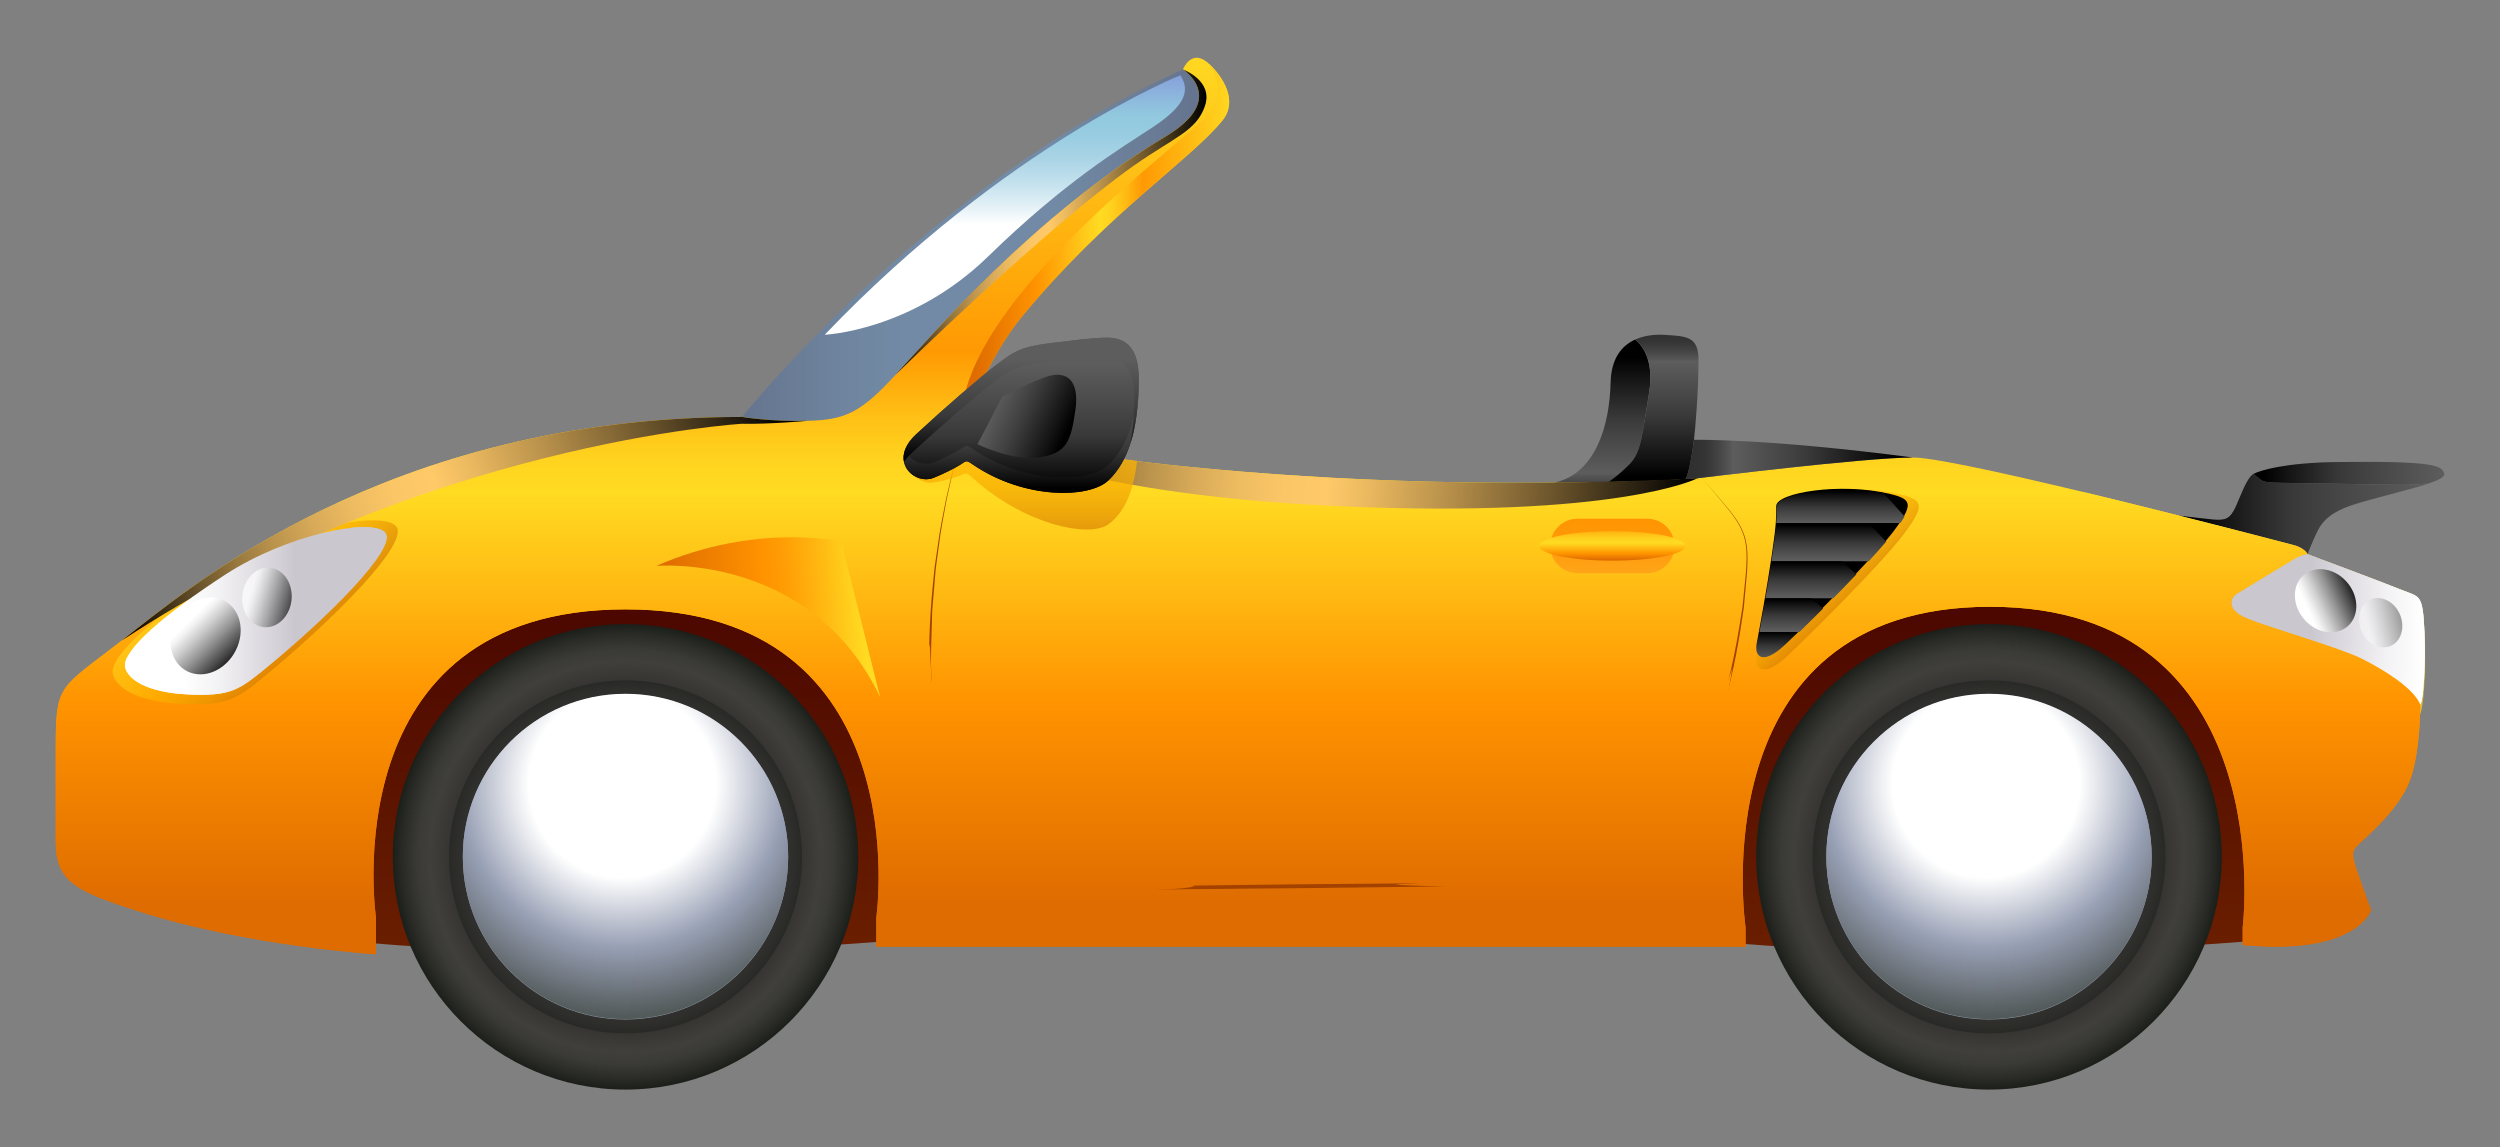 <?xml version="1.0" encoding="utf-8"?>
<!-- Generator: Adobe Illustrator 27.5.0, SVG Export Plug-In . SVG Version: 6.00 Build 0)  -->
<svg version="1.1" id="Layer_2" xmlns="http://www.w3.org/2000/svg" xmlns:xlink="http://www.w3.org/1999/xlink" x="0px" y="0px"
	 viewBox="0 0 642.065 294.668" style="enable-background:new 0 0 642.065 294.668;" xml:space="preserve">
<rect x="0" y="0" width="642.065" height="294.668" fill="#808080" stroke="none"/>
<g>
	<g>
		<linearGradient id="SVGID_1_" gradientUnits="userSpaceOnUse" x1="160.643" y1="154.832" x2="160.643" y2="260.889">
			<stop  offset="0" style="stop-color:#4B0700"/>
			<stop  offset="1" style="stop-color:#702300"/>
		</linearGradient>
		<path style="fill:url(#SVGID_1_);" d="M244.953,240.206c0-52.813-37.746-95.626-84.311-95.626
			c-46.562,0-84.311,42.814-84.311,95.626C76.332,240.206,143.098,250.08,244.953,240.206z"/>
		
			<linearGradient id="SVGID_00000000201145091651126450000004361875336774746548_" gradientUnits="userSpaceOnUse" x1="510.827" y1="154.832" x2="510.827" y2="260.889">
			<stop  offset="0" style="stop-color:#4B0700"/>
			<stop  offset="1" style="stop-color:#702300"/>
		</linearGradient>
		<path style="fill:url(#SVGID_00000000201145091651126450000004361875336774746548_);" d="M595.138,240.206
			c0-52.813-37.746-95.626-84.311-95.626c-46.563,0-84.31,42.814-84.31,95.626C426.517,240.206,493.282,250.08,595.138,240.206z"/>
		<g>
			
				<linearGradient id="SVGID_00000119811290459308189360000001031932092629499011_" gradientUnits="userSpaceOnUse" x1="190.56" y1="62.974" x2="307.954" y2="62.974">
				<stop  offset="0" style="stop-color:#5B6F94"/>
				<stop  offset="0.021" style="stop-color:#5C7297"/>
				<stop  offset="0.222" style="stop-color:#6887AD"/>
				<stop  offset="0.35" style="stop-color:#6C8FB5"/>
				<stop  offset="0.686" style="stop-color:#6C8FB5"/>
				<stop  offset="1" style="stop-color:#5B6F94"/>
			</linearGradient>
			<path style="opacity:0.7;fill:url(#SVGID_00000119811290459308189360000001031932092629499011_);" d="M207.434,108.082
				c9.75-0.25,13.625-2.125,22.625-11.875s35.591-41.098,69.25-61.125c16.337-9.721,4.5-17.25,4.5-17.25
				c-65.5,29.5-113.25,89.25-113.25,89.25S197.684,108.332,207.434,108.082z"/>
			
				<linearGradient id="SVGID_00000009554523708593265440000014640382619566629542_" gradientUnits="userSpaceOnUse" x1="317.95" y1="243.165" x2="317.95" y2="17.102">
				<stop  offset="0.053" style="stop-color:#DF6C00"/>
				<stop  offset="0.056" style="stop-color:#E06D00"/>
				<stop  offset="0.277" style="stop-color:#FF9300"/>
				<stop  offset="0.516" style="stop-color:#FFDB22"/>
				<stop  offset="0.551" style="stop-color:#FFD41F"/>
				<stop  offset="0.604" style="stop-color:#FFBF15"/>
				<stop  offset="0.668" style="stop-color:#FF9E05"/>
				<stop  offset="0.676" style="stop-color:#FF9903"/>
				<stop  offset="1" style="stop-color:#FFD620"/>
			</linearGradient>
			<path style="fill:url(#SVGID_00000009554523708593265440000014640382619566629542_);" d="M621.59,180.957
				c-1.782-4.25-9.343-8.938-14.968-11.75s-23.313-7.875-29.375-10.313s-4.038-5.62-2.955-6.286s12.602-7.693,14.893-9.026
				c2.292-1.333,3.457-1.249,3.457-1.249s-0.666-1.667-3.847-2.42c0,0-85.153-22.414-97.486-22.414
				c-12.333,0-55.333,5.333-55.333,5.333c-112.667,5.667-188.5-11.333-188.5-11.333c2-10.167,9.333-23.333,14.854-30.042
				c21.832-26.532,43.313-40.291,51.604-50.5c4.13-5.085,0.11-11.157-3.294-14.447c-4.581-4.428-6.831,1.322-6.831,1.322
				s11.837,7.529-4.5,17.25c-33.659,20.027-60.25,51.375-69.25,61.125s-12.875,11.625-22.625,11.875s-16.875-1-16.875-1
				c-91.75,0-142.917,44.751-159.25,57.417c-16.333,12.666-17,11-17,28c0,0,0,13.166,0,23.666s5.5,12.834,21.667,18
				c27.662,8.839,60.583,10.917,60.583,10.917v-9.432c0,0-11.592-79.151,64.079-79.151c75.671,0,64.421,79.151,64.421,79.151v7.474
				h223.25v-4.921c0,0-12.19-82.371,62.792-82.371c74.982,0,64.875,82.371,64.875,82.371v4.504c29.5,2.75,32.958-9,32.958-9
				s-2.375-6.375-3.875-10.875s-0.5-4.875,1.625-6.875s9.958-8.791,12.458-16.124C621.643,192.5,621.59,180.957,621.59,180.957z"/>
			
				<linearGradient id="SVGID_00000038373603049364762830000006118720969171114911_" gradientUnits="userSpaceOnUse" x1="230.06" y1="57.02" x2="309.855" y2="57.02">
				<stop  offset="0" style="stop-color:#000000"/>
				<stop  offset="0.053" style="stop-color:#332815"/>
				<stop  offset="0.117" style="stop-color:#68522A"/>
				<stop  offset="0.182" style="stop-color:#96773D"/>
				<stop  offset="0.246" style="stop-color:#BC944D"/>
				<stop  offset="0.31" style="stop-color:#D9AB59"/>
				<stop  offset="0.372" style="stop-color:#EEBC61"/>
				<stop  offset="0.434" style="stop-color:#FBC666"/>
				<stop  offset="0.493" style="stop-color:#FFC968"/>
				<stop  offset="0.546" style="stop-color:#ECBA60"/>
				<stop  offset="0.654" style="stop-color:#BB934C"/>
				<stop  offset="0.808" style="stop-color:#6C552C"/>
				<stop  offset="1" style="stop-color:#000000"/>
			</linearGradient>
			<path style="fill:url(#SVGID_00000038373603049364762830000006118720969171114911_);" d="M230.059,96.207
				c9-9.75,35.591-41.098,69.25-61.125c16.337-9.721,4.5-17.25,4.5-17.25s7.834,2.834,5.667,9.334s-7.918,8.09-18.167,15.291
				C268.477,58.499,230.059,96.207,230.059,96.207z"/>
			
				<linearGradient id="SVGID_00000165220660521149152380000005830274941795201974_" gradientUnits="userSpaceOnUse" x1="246.927" y1="64.004" x2="315.688" y2="64.004">
				<stop  offset="0.053" style="stop-color:#DF6C00"/>
				<stop  offset="0.056" style="stop-color:#E06D00"/>
				<stop  offset="0.277" style="stop-color:#FF9300"/>
				<stop  offset="0.516" style="stop-color:#FFDB22"/>
				<stop  offset="0.551" style="stop-color:#FFD41F"/>
				<stop  offset="0.604" style="stop-color:#FFBF15"/>
				<stop  offset="0.668" style="stop-color:#FF9E05"/>
				<stop  offset="0.676" style="stop-color:#FF9903"/>
				<stop  offset="1" style="stop-color:#FFD620"/>
			</linearGradient>
			<path style="fill:url(#SVGID_00000165220660521149152380000005830274941795201974_);" d="M247.477,111.499
				c2-10.167,9.333-23.333,14.854-30.042c21.832-26.532,43.313-40.291,51.604-50.5c4.13-5.085,0.11-11.157-3.294-14.447
				c0,0,5.336,7.489-1.331,13.989c-6.667,6.5-38,29.917-53.5,53.583C243.729,102.528,247.477,111.499,247.477,111.499z"/>
			
				<linearGradient id="SVGID_00000111894316015865035530000003722126513536579998_" gradientUnits="userSpaceOnUse" x1="31.309" y1="164.499" x2="31.309" y2="164.499">
				<stop  offset="0.053" style="stop-color:#DF6C00"/>
				<stop  offset="0.056" style="stop-color:#E06D00"/>
				<stop  offset="0.277" style="stop-color:#FF9300"/>
				<stop  offset="0.516" style="stop-color:#FFDB22"/>
				<stop  offset="0.551" style="stop-color:#FFD41F"/>
				<stop  offset="0.604" style="stop-color:#FFBF15"/>
				<stop  offset="0.668" style="stop-color:#FF9E05"/>
				<stop  offset="0.676" style="stop-color:#FF9903"/>
				<stop  offset="1" style="stop-color:#FFD620"/>
			</linearGradient>
			<path style="fill:url(#SVGID_00000111894316015865035530000003722126513536579998_);" d="M31.309,164.499"/>
			
				<linearGradient id="SVGID_00000140001790624972821290000015572507072980390079_" gradientUnits="userSpaceOnUse" x1="488.56" y1="117.965" x2="434.712" y2="117.965">
				<stop  offset="0.053" style="stop-color:#000000"/>
				<stop  offset="0.169" style="stop-color:#121212"/>
				<stop  offset="0.442" style="stop-color:#383838"/>
				<stop  offset="0.53" style="stop-color:#424242"/>
				<stop  offset="0.807" style="stop-color:#5D5D5D"/>
				<stop  offset="0.825" style="stop-color:#555555"/>
				<stop  offset="0.885" style="stop-color:#414141"/>
				<stop  offset="0.943" style="stop-color:#343434"/>
				<stop  offset="1" style="stop-color:#303030"/>
			</linearGradient>
			<path style="fill:url(#SVGID_00000140001790624972821290000015572507072980390079_);" d="M491.31,117.499
				c-12.333,0-55.333,5.333-55.333,5.333l-3.047,0.148c0,0,1.005-1.398,2.13-10.023C435.06,112.957,453.435,112.541,491.31,117.499z
				"/>
		</g>
		
			<linearGradient id="SVGID_00000068675426497176027480000002370987404437295247_" gradientUnits="userSpaceOnUse" x1="628.02" y1="161.511" x2="575.687" y2="161.845">
			<stop  offset="0.113" style="stop-color:#FFFFFF"/>
			<stop  offset="0.281" style="stop-color:#F3F2F4"/>
			<stop  offset="0.594" style="stop-color:#D2CFD6"/>
			<stop  offset="0.657" style="stop-color:#CBC7CF"/>
			<stop  offset="0.67" style="stop-color:#CBC7CF"/>
			<stop  offset="1" style="stop-color:#CBC7CF"/>
		</linearGradient>
		<path style="fill:url(#SVGID_00000068675426497176027480000002370987404437295247_);" d="M589.185,143.582
			c-2.292,1.333-13.81,8.36-14.893,9.026s-3.107,3.849,2.955,6.286s23.75,7.5,29.375,10.313s13.186,7.5,14.968,11.75
			c0.78-1.125,1.47-10.125,1.095-18.375c-0.467-10.267-1.095-9.125-6-11.125c-4.905-2-24.042-9.124-24.042-9.124
			S591.477,142.249,589.185,143.582z"/>
		
			<linearGradient id="SVGID_00000052095730913765668070000000271196205569918382_" gradientUnits="userSpaceOnUse" x1="628.529" y1="162.256" x2="571.583" y2="162.619">
			<stop  offset="0" style="stop-color:#FFDB22"/>
			<stop  offset="0.184" style="stop-color:#FFD41B"/>
			<stop  offset="0.46" style="stop-color:#FFBF09"/>
			<stop  offset="0.57" style="stop-color:#FFB500"/>
			<stop  offset="0.677" style="stop-color:#F9AD00"/>
			<stop  offset="0.842" style="stop-color:#E99802"/>
			<stop  offset="1" style="stop-color:#D57D03"/>
		</linearGradient>
		<path style="opacity:0.7;fill:url(#SVGID_00000052095730913765668070000000271196205569918382_);" d="M586.271,142.747
			c-2.493,1.45-15.027,9.097-16.206,9.822c-1.178,0.725-3.381,4.188,3.216,6.84c6.597,2.652,25.843,8.161,31.964,11.221
			c6.121,3.061,14.348,8.161,16.287,12.786c0.849-1.225,1.599-11.018,1.19-19.994c-0.508-11.172-1.19-9.93-6.528-12.105
			c-5.338-2.177-26.161-9.929-26.161-9.929S588.766,141.297,586.271,142.747z"/>
		
			<linearGradient id="SVGID_00000147926922227598428440000007019015866443988636_" gradientUnits="userSpaceOnUse" x1="628.02" y1="161.511" x2="575.687" y2="161.845">
			<stop  offset="0.113" style="stop-color:#FFFFFF"/>
			<stop  offset="0.281" style="stop-color:#F3F2F4"/>
			<stop  offset="0.594" style="stop-color:#D2CFD6"/>
			<stop  offset="0.657" style="stop-color:#CBC7CF"/>
			<stop  offset="0.67" style="stop-color:#CBC7CF"/>
			<stop  offset="1" style="stop-color:#CBC7CF"/>
		</linearGradient>
		<path style="fill:url(#SVGID_00000147926922227598428440000007019015866443988636_);" d="M589.185,143.582
			c-2.292,1.333-13.81,8.36-14.893,9.026s-3.107,3.849,2.955,6.286s23.75,7.5,29.375,10.313s13.186,7.5,14.968,11.75
			c0.78-1.125,1.47-10.125,1.095-18.375c-0.467-10.267-1.095-9.125-6-11.125c-4.905-2-24.042-9.124-24.042-9.124
			S591.477,142.249,589.185,143.582z"/>
		
			<linearGradient id="SVGID_00000111188369564432261690000011013611702929042059_" gradientUnits="userSpaceOnUse" x1="627.471" y1="161.514" x2="575.661" y2="161.845">
			<stop  offset="0.113" style="stop-color:#FFFFFF"/>
			<stop  offset="0.281" style="stop-color:#F3F2F4"/>
			<stop  offset="0.594" style="stop-color:#D2CFD6"/>
			<stop  offset="0.657" style="stop-color:#CBC7CF"/>
			<stop  offset="0.67" style="stop-color:#CBC7CF"/>
			<stop  offset="1" style="stop-color:#CBC7CF"/>
		</linearGradient>
		<path style="fill:url(#SVGID_00000111188369564432261690000011013611702929042059_);" d="M609.563,167.931
			c-5.233-2.616-21.691-7.327-27.332-9.595c-5.641-2.269-3.757-5.229-2.749-5.85c1.007-0.619,11.725-7.158,13.857-8.398
			c0.705-0.41,1.284-0.667,1.759-0.839c-1.514-0.565-2.455-0.916-2.455-0.916s-1.165-0.084-3.457,1.249
			c-2.292,1.333-13.81,8.36-14.893,9.026s-3.107,3.849,2.955,6.286s23.75,7.5,29.375,10.313s13.186,7.5,14.968,11.75
			c0.283-0.408,0.554-1.865,0.767-3.938C619.698,173.609,613.992,170.145,609.563,167.931z"/>
		<g>
			<g>
				<path style="fill:#A34200;" d="M436.875,122.722c0,0,0.272,0.284,0.801,0.835c0.516,0.562,1.347,1.335,2.274,2.486
					c0.953,1.127,2.13,2.518,3.513,4.154c0.346,0.409,0.704,0.833,1.076,1.272c0.351,0.46,0.688,0.947,1.05,1.443
					c0.378,0.484,0.693,1.036,1.021,1.604c0.165,0.282,0.332,0.57,0.501,0.861c0.136,0.309,0.273,0.621,0.413,0.938
					c0.599,1.254,0.917,2.698,1.14,4.21c0.151,1.523,0.174,3.127,0.098,4.788c-0.036,1.664-0.251,3.391-0.398,5.174
					c-0.161,1.786-0.329,3.636-0.502,5.548c-1.08,7.607-2.511,16.191-5.153,25.283c-2.524,9.116-5.844,18.832-10.006,28.842
					c-1.012,2.513-2.125,5.031-3.463,7.497c-1.353,2.432-2.959,4.881-5.311,6.647c-1.168,0.889-2.531,1.498-3.93,1.943
					c-1.412,0.42-2.87,0.622-4.328,0.761c-2.922,0.248-5.858,0.163-8.809,0.226c-23.621,0.284-48.818,0.587-74.016,0.89
					c-12.598,0.109-25.196,0.22-37.598,0.328c-6.201,0.054-12.352,0.107-18.431,0.159c-6.079,0.034-12.077,0.157-17.992,0.073
					c-1.48-0.027-2.956-0.056-4.431-0.175c-1.469-0.126-2.958-0.286-4.388-0.851c-0.7-0.311-1.383-0.74-1.884-1.363
					c-0.482-0.629-0.777-1.353-0.975-2.075c-0.414-1.355-0.841-2.733-1.283-4.075c-0.45-1.342-0.846-2.703-1.24-4.057
					c-0.404-1.35-0.8-2.693-1.112-4.051c-0.335-1.352-0.668-2.694-0.999-4.029c-0.302-1.341-0.535-2.688-0.805-4.017
					c-0.258-1.331-0.514-2.654-0.768-3.967c-0.186-1.324-0.369-2.64-0.551-3.944c-0.366-2.609-0.765-5.175-0.916-7.724
					c-0.21-2.542-0.416-5.041-0.619-7.494c-0.064-2.46-0.127-4.874-0.189-7.239c-0.247-9.473,0.342-18.114,1.148-25.77
					c0.137-1.919,0.458-3.752,0.708-5.529c0.26-1.775,0.511-3.487,0.752-5.132c0.534-3.279,1.188-6.265,1.691-8.975
					c0.596-2.692,1.195-5.081,1.681-7.166c0.569-2.064,1.055-3.819,1.447-5.243c0.441-1.409,0.779-2.489,1.008-3.218
					c0.248-0.722,0.376-1.094,0.376-1.094s-0.124,0.373-0.365,1.098c-0.221,0.729-0.549,1.813-0.977,3.226
					c-0.379,1.427-0.846,3.186-1.396,5.255c-0.465,2.09-1.041,4.481-1.61,7.177c-0.477,2.713-1.101,5.7-1.603,8.981
					c-0.225,1.645-0.458,3.356-0.7,5.132c-0.232,1.776-0.535,3.61-0.653,5.525c-0.161,1.909-0.326,3.88-0.497,5.909
					c-0.085,1.015-0.172,2.043-0.26,3.086c-0.029,1.048-0.059,2.11-0.089,3.187c-0.075,4.311-0.385,8.823-0.122,13.539
					c0.069,2.358,0.14,4.766,0.212,7.219c0.211,2.445,0.425,4.936,0.642,7.47c0.159,2.54,0.566,5.095,0.939,7.692
					c0.186,1.3,0.373,2.608,0.561,3.927c0.258,1.307,0.517,2.623,0.778,3.948c0.271,1.322,0.509,2.662,0.814,3.995
					c0.333,1.327,0.669,2.662,1.007,4.006c0.315,1.35,0.714,2.686,1.12,4.027c0.396,1.344,0.794,2.695,1.252,4.047
					c0.452,1.356,0.877,2.706,1.305,4.097c0.183,0.661,0.447,1.286,0.847,1.807c0.415,0.51,0.984,0.868,1.604,1.143
					c1.279,0.503,2.728,0.667,4.165,0.782c1.444,0.111,2.911,0.135,4.383,0.157c5.897,0.064,11.907-0.078,17.983-0.133
					c6.078-0.073,12.229-0.146,18.431-0.222c12.401-0.148,25-0.299,37.598-0.449c25.197-0.219,50.395-0.438,74.016-0.643
					c2.953-0.054,5.884,0.039,8.747-0.194c1.427-0.131,2.842-0.324,4.188-0.72c1.332-0.422,2.615-0.987,3.72-1.823
					c2.226-1.656,3.804-4.021,5.141-6.411c1.319-2.411,2.44-4.917,3.457-7.422c4.185-9.971,7.529-19.653,10.077-28.738
					c2.646-9.069,4.157-17.602,5.314-25.174c0.191-1.909,0.377-3.758,0.556-5.542c0.165-1.79,0.395-3.497,0.446-5.156
					c0.094-1.656,0.085-3.245-0.049-4.754c-0.207-1.494-0.506-2.923-1.087-4.168c-0.135-0.314-0.268-0.626-0.399-0.933
					c-0.164-0.289-0.327-0.575-0.487-0.856c-0.319-0.564-0.626-1.115-1-1.605c-0.357-0.499-0.692-0.994-1.033-1.45
					c-0.367-0.441-0.721-0.869-1.063-1.28c-1.366-1.647-2.527-3.049-3.47-4.185c-0.916-1.16-1.74-1.941-2.25-2.508
					C437.145,123.009,436.875,122.722,436.875,122.722z"/>
			</g>
		</g>
		<defs>
			<filter id="Adobe_OpacityMaskFilter" filterUnits="userSpaceOnUse" x="168.559" y="137.975" width="57.5" height="41.107">
				<feFlood  style="flood-color:white;flood-opacity:1" result="back"/>
				<feBlend  in="SourceGraphic" in2="back" mode="normal"/>
			</filter>
		</defs>
		
			<mask maskUnits="userSpaceOnUse" x="168.559" y="137.975" width="57.5" height="41.107" id="SVGID_00000158015931854820338350000010006717298656996536_">
			<g style="filter:url(#Adobe_OpacityMaskFilter);">
				<defs>
					
						<filter id="Adobe_OpacityMaskFilter_00000085929628252246863850000005004754975630981050_" filterUnits="userSpaceOnUse" x="168.559" y="137.975" width="57.5" height="41.107">
						<feFlood  style="flood-color:white;flood-opacity:1" result="back"/>
						<feBlend  in="SourceGraphic" in2="back" mode="normal"/>
					</filter>
				</defs>
				
					<mask maskUnits="userSpaceOnUse" x="168.559" y="137.975" width="57.5" height="41.107" id="SVGID_00000158015931854820338350000010006717298656996536_">
					<g style="filter:url(#Adobe_OpacityMaskFilter_00000085929628252246863850000005004754975630981050_);">
					</g>
				</mask>
				
					<linearGradient id="SVGID_00000109732213124996626600000017148128189688603041_" gradientUnits="userSpaceOnUse" x1="168.827" y1="161.972" x2="224.296" y2="157.661">
					<stop  offset="0.053" style="stop-color:#FFFFFF"/>
					<stop  offset="0.511" style="stop-color:#FFFFFF"/>
					<stop  offset="0.549" style="stop-color:#F4F4F4"/>
					<stop  offset="0.615" style="stop-color:#D7D7D7"/>
					<stop  offset="0.703" style="stop-color:#A8A8A8"/>
					<stop  offset="0.807" style="stop-color:#676767"/>
					<stop  offset="0.925" style="stop-color:#151515"/>
					<stop  offset="0.954" style="stop-color:#000000"/>
				</linearGradient>
				
					<path style="mask:url(#SVGID_00000158015931854820338350000010006717298656996536_);fill:url(#SVGID_00000109732213124996626600000017148128189688603041_);" d="
					M216.059,139.082c0,0-21.75-5-47.5,6.25c0,0,39.75-3.5,57.5,33.75"/>
			</g>
		</mask>
		
			<linearGradient id="SVGID_00000003798488240839456960000007054412520089580685_" gradientUnits="userSpaceOnUse" x1="168.827" y1="161.972" x2="224.296" y2="157.661">
			<stop  offset="0.053" style="stop-color:#DF6C00"/>
			<stop  offset="0.06" style="stop-color:#E06D00"/>
			<stop  offset="0.511" style="stop-color:#FF9300"/>
			<stop  offset="0.612" style="stop-color:#FF9E05"/>
			<stop  offset="0.789" style="stop-color:#FFBB13"/>
			<stop  offset="0.954" style="stop-color:#FFDB22"/>
		</linearGradient>
		<path style="fill:url(#SVGID_00000003798488240839456960000007054412520089580685_);" d="M216.059,139.082c0,0-21.75-5-47.5,6.25
			c0,0,39.75-3.5,57.5,33.75"/>
		
			<linearGradient id="SVGID_00000146491165282780648110000007360377591206759559_" gradientUnits="userSpaceOnUse" x1="49.473" y1="138.282" x2="76.282" y2="165.941">
			<stop  offset="0" style="stop-color:#FFDB22"/>
			<stop  offset="0.184" style="stop-color:#FFD41B"/>
			<stop  offset="0.46" style="stop-color:#FFBF09"/>
			<stop  offset="0.57" style="stop-color:#FFB500"/>
			<stop  offset="0.677" style="stop-color:#F9AD00"/>
			<stop  offset="0.842" style="stop-color:#E99802"/>
			<stop  offset="1" style="stop-color:#D57D03"/>
		</linearGradient>
		<path style="opacity:0.7;fill:url(#SVGID_00000146491165282780648110000007360377591206759559_);" d="M28.981,173.086
			c-0.974-4.652,11.077-14.996,28.149-26.153c17.071-11.156,40.317-15.912,44.493-11.889c4.178,4.024-16.549,24.661-34.504,39.323
			c-6.719,5.486-9.443,6.949-20.703,6.4C35.156,180.22,29.708,176.561,28.981,173.086z"/>
		<g>
			
				<linearGradient id="SVGID_00000055674154229899034010000017918530283012196491_" gradientUnits="userSpaceOnUse" x1="411.589" y1="89.833" x2="411.589" y2="129.16">
				<stop  offset="0.053" style="stop-color:#000000"/>
				<stop  offset="0.169" style="stop-color:#121212"/>
				<stop  offset="0.442" style="stop-color:#383838"/>
				<stop  offset="0.53" style="stop-color:#424242"/>
				<stop  offset="0.807" style="stop-color:#5D5D5D"/>
				<stop  offset="0.825" style="stop-color:#555555"/>
				<stop  offset="0.885" style="stop-color:#414141"/>
				<stop  offset="0.943" style="stop-color:#343434"/>
				<stop  offset="1" style="stop-color:#303030"/>
			</linearGradient>
			<path style="fill:url(#SVGID_00000055674154229899034010000017918530283012196491_);" d="M418.56,119.145
				c3-3.063,3.207-7.729,4.957-18.146c1.733-10.318-3.5-13.665-3.592-13.783c-3.405,1.555-6.134,4.797-6.281,11.033
				c-0.25,10.583-3.583,23.218-14.333,25.692c0,0,6.325-0.018,13.749-0.152C413.065,123.785,415.564,122.203,418.56,119.145z"/>
			
				<linearGradient id="SVGID_00000039122898744024221930000000973125463510451845_" gradientUnits="userSpaceOnUse" x1="424.643" y1="124.332" x2="424.643" y2="85.327">
				<stop  offset="0.053" style="stop-color:#000000"/>
				<stop  offset="0.169" style="stop-color:#121212"/>
				<stop  offset="0.442" style="stop-color:#383838"/>
				<stop  offset="0.53" style="stop-color:#424242"/>
				<stop  offset="0.807" style="stop-color:#5D5D5D"/>
				<stop  offset="0.825" style="stop-color:#555555"/>
				<stop  offset="0.885" style="stop-color:#414141"/>
				<stop  offset="0.943" style="stop-color:#343434"/>
				<stop  offset="1" style="stop-color:#303030"/>
			</linearGradient>
			<path style="fill:url(#SVGID_00000039122898744024221930000000973125463510451845_);" d="M427.393,85.999
				c-2.396-0.138-5.096,0.134-7.469,1.217c0.092,0.118,5.325,3.465,3.592,13.783c-1.75,10.417-1.957,15.083-4.957,18.146
				c-2.996,3.059-5.494,4.641-5.5,4.645c7.161-0.131,15.346-0.37,19.87-0.809c0,0,1.005-1.398,2.13-10.023
				c0.359-3.109,1.142-12.122,1.167-20.458C436.245,86.415,433.227,86.333,427.393,85.999z"/>
		</g>
		
			<linearGradient id="SVGID_00000031924633017199517320000008224837073812645051_" gradientUnits="userSpaceOnUse" x1="250.605" y1="115.727" x2="433.854" y2="129.977">
			<stop  offset="0" style="stop-color:#000000"/>
			<stop  offset="0.053" style="stop-color:#332815"/>
			<stop  offset="0.117" style="stop-color:#68522A"/>
			<stop  offset="0.182" style="stop-color:#96773D"/>
			<stop  offset="0.246" style="stop-color:#BC944D"/>
			<stop  offset="0.31" style="stop-color:#D9AB59"/>
			<stop  offset="0.372" style="stop-color:#EEBC61"/>
			<stop  offset="0.434" style="stop-color:#FBC666"/>
			<stop  offset="0.493" style="stop-color:#FFC968"/>
			<stop  offset="0.546" style="stop-color:#ECBA60"/>
			<stop  offset="0.654" style="stop-color:#BB934C"/>
			<stop  offset="0.808" style="stop-color:#6C552C"/>
			<stop  offset="1" style="stop-color:#000000"/>
		</linearGradient>
		<path style="fill:url(#SVGID_00000031924633017199517320000008224837073812645051_);" d="M435.977,122.832
			c-112.667,5.667-188.5-11.333-188.5-11.333s24.22,15.267,96.276,18.5C415.81,133.232,435.977,122.832,435.977,122.832z"/>
		<g>
			
				<linearGradient id="SVGID_00000149355744718710009950000001465129101498477473_" gradientUnits="userSpaceOnUse" x1="262.044" y1="95.582" x2="262.044" y2="137.869">
				<stop  offset="0" style="stop-color:#FFDB22"/>
				<stop  offset="0.184" style="stop-color:#FFD41B"/>
				<stop  offset="0.46" style="stop-color:#FFBF09"/>
				<stop  offset="0.57" style="stop-color:#FFB500"/>
				<stop  offset="0.677" style="stop-color:#F9AD00"/>
				<stop  offset="0.842" style="stop-color:#E99802"/>
				<stop  offset="1" style="stop-color:#D57D03"/>
			</linearGradient>
			<path style="opacity:0.7;fill:url(#SVGID_00000149355744718710009950000001465129101498477473_);" d="M283.143,117.165
				l8.222-13.506c-1.887-4.612-5.772-5.556-8.388-6.02c-3.583-0.636-7.25-0.957-12.917-1.56c-8.083-0.858-9.917,0.198-13.917,2.303
				c-4,2.104-13.311,8.051-20.833,13.334c-7.443,5.228-0.438,13.11,4.5,12.216c2.079-0.378,5.028-1.101,6.75-1.802
				c1.722-0.7,1.5-0.977,3.333,0.685c13.188,11.942,29.906,15.453,34.834,11.799c3.777-2.802,6.325-7.775,7.302-16.242
				L283.143,117.165z"/>
			
				<linearGradient id="SVGID_00000150782357597545524280000016663049289335790997_" gradientUnits="userSpaceOnUse" x1="262.269" y1="126.832" x2="262.269" y2="93.492">
				<stop  offset="0.053" style="stop-color:#000000"/>
				<stop  offset="0.169" style="stop-color:#121212"/>
				<stop  offset="0.442" style="stop-color:#383838"/>
				<stop  offset="0.577" style="stop-color:#424242"/>
				<stop  offset="1" style="stop-color:#5D5D5D"/>
			</linearGradient>
			<path style="fill:url(#SVGID_00000150782357597545524280000016663049289335790997_);" d="M235.309,111.499
				c7.523-6.968,16.833-14.999,20.833-17.999c4-3,5.834-4.467,13.917-5.418c5.667-0.667,9.334-1.166,12.917-1.333
				s9.566-0.004,9.5,10.666c-0.084,13.5-2.917,21.25-7.75,25.917c-4.928,4.758-21.646,4.99-34.834-4
				c-1.833-1.25-1.611-1.023-3.333,0.063c-1.722,1.086-4.671,2.47-6.75,3.313C234.872,124.707,227.866,118.394,235.309,111.499z"/>
			
				<linearGradient id="SVGID_00000150825301745979783760000012329172646031722135_" gradientUnits="userSpaceOnUse" x1="262.272" y1="126.776" x2="262.272" y2="101.001">
				<stop  offset="0.053" style="stop-color:#000000"/>
				<stop  offset="0.169" style="stop-color:#121212"/>
				<stop  offset="0.442" style="stop-color:#383838"/>
				<stop  offset="0.577" style="stop-color:#424242"/>
				<stop  offset="1" style="stop-color:#5D5D5D"/>
			</linearGradient>
			<path style="fill:url(#SVGID_00000150825301745979783760000012329172646031722135_);" d="M284.727,119.356
				c-4.928,4.758-21.646,4.99-34.834-4c-1.833-1.25-1.611-1.023-3.333,0.063c-1.722,1.086-4.671,2.47-6.75,3.313
				c-2.792,1.131-6.244-0.397-7.372-3.186c-1.814,5.061,3.434,8.757,7.372,7.161c2.079-0.843,5.028-2.227,6.75-3.313
				c1.722-1.086,1.5-1.313,3.333-0.063c13.188,8.99,29.906,8.758,34.834,4c4.833-4.667,7.666-12.417,7.75-25.917
				c0.004-0.582-0.014-1.128-0.045-1.649C292.051,107.84,289.274,114.965,284.727,119.356z"/>
			
				<linearGradient id="SVGID_00000134969071151465782640000009680625321007763378_" gradientUnits="userSpaceOnUse" x1="262.269" y1="118.831" x2="262.269" y2="92.141">
				<stop  offset="0.053" style="stop-color:#000000"/>
				<stop  offset="0.169" style="stop-color:#121212"/>
				<stop  offset="0.442" style="stop-color:#383838"/>
				<stop  offset="0.577" style="stop-color:#424242"/>
				<stop  offset="1" style="stop-color:#5D5D5D"/>
			</linearGradient>
			<path style="fill:url(#SVGID_00000134969071151465782640000009680625321007763378_);" d="M234.143,116.346
				c7.523-6.968,16.834-14.999,20.834-17.999s5.833-4.467,13.916-5.418c5.668-0.667,9.334-1.166,12.918-1.333
				c3.582-0.167,9.566-0.004,9.5,10.666c-0.027,4.401-0.351,8.183-0.938,11.454c1.328-4.214,2.062-9.534,2.104-16.301
				c0.066-10.67-5.917-10.833-9.5-10.666s-7.25,0.666-12.917,1.333c-8.083,0.951-9.917,2.418-13.917,5.418
				c-4,3-13.311,11.031-20.833,17.999c-2.806,2.599-3.558,5.114-3.142,7.135C232.663,117.885,233.308,117.119,234.143,116.346z"/>
			<defs>
				
					<filter id="Adobe_OpacityMaskFilter_00000003784300147480915410000000755475435052562816_" filterUnits="userSpaceOnUse" x="251.059" y="96.25" width="25.335" height="21.356">
					<feFlood  style="flood-color:white;flood-opacity:1" result="back"/>
					<feBlend  in="SourceGraphic" in2="back" mode="normal"/>
				</filter>
			</defs>
			
				<mask maskUnits="userSpaceOnUse" x="251.059" y="96.25" width="25.335" height="21.356" id="SVGID_00000149353521160090453940000010078722884775340977_">
				<g style="filter:url(#Adobe_OpacityMaskFilter_00000003784300147480915410000000755475435052562816_);">
					<defs>
						
							<filter id="Adobe_OpacityMaskFilter_00000016056655368404490240000015558168960503314317_" filterUnits="userSpaceOnUse" x="251.059" y="96.25" width="25.335" height="21.356">
							<feFlood  style="flood-color:white;flood-opacity:1" result="back"/>
							<feBlend  in="SourceGraphic" in2="back" mode="normal"/>
						</filter>
					</defs>
					
						<mask maskUnits="userSpaceOnUse" x="251.059" y="96.25" width="25.335" height="21.356" id="SVGID_00000149353521160090453940000010078722884775340977_">
						<g style="filter:url(#Adobe_OpacityMaskFilter_00000016056655368404490240000015558168960503314317_);">
						</g>
					</mask>
					
						<linearGradient id="SVGID_00000013894204169829923070000008165049143930609031_" gradientUnits="userSpaceOnUse" x1="275.164" y1="111.366" x2="255.913" y2="102.366">
						<stop  offset="0.053" style="stop-color:#FFFFFF"/>
						<stop  offset="0.567" style="stop-color:#FFFFFF"/>
						<stop  offset="0.637" style="stop-color:#D2D2D2"/>
						<stop  offset="0.817" style="stop-color:#626262"/>
						<stop  offset="0.942" style="stop-color:#1C1C1C"/>
						<stop  offset="1" style="stop-color:#000000"/>
					</linearGradient>
					
						<path style="mask:url(#SVGID_00000149353521160090453940000010078722884775340977_);fill:url(#SVGID_00000013894204169829923070000008165049143930609031_);" d="
						M257.435,101.832c0,0,5.125-2.75,10.75-4.875s9.125,0.5,8,8.375s-2.165,11.125-9.271,12.125
						c-7.104,1-15.855-3.375-15.855-3.375L257.435,101.832z"/>
				</g>
			</mask>
			
				<linearGradient id="SVGID_00000177444166579800706330000008871947307607949479_" gradientUnits="userSpaceOnUse" x1="275.164" y1="111.366" x2="255.913" y2="102.366">
				<stop  offset="0.053" style="stop-color:#000000"/>
				<stop  offset="0.205" style="stop-color:#121212"/>
				<stop  offset="0.567" style="stop-color:#383838"/>
				<stop  offset="0.671" style="stop-color:#424242"/>
				<stop  offset="1" style="stop-color:#5D5D5D"/>
			</linearGradient>
			<path style="fill:url(#SVGID_00000177444166579800706330000008871947307607949479_);" d="M257.435,101.832
				c0,0,5.125-2.75,10.75-4.875s9.125,0.5,8,8.375s-2.165,11.125-9.271,12.125c-7.104,1-15.855-3.375-15.855-3.375L257.435,101.832z
				"/>
		</g>
		<g>
			
				<linearGradient id="SVGID_00000140717524226880097680000018263973468324082834_" gradientUnits="userSpaceOnUse" x1="559.565" y1="132.02" x2="623.691" y2="132.02">
				<stop  offset="0.053" style="stop-color:#000000"/>
				<stop  offset="0.169" style="stop-color:#121212"/>
				<stop  offset="0.442" style="stop-color:#383838"/>
				<stop  offset="0.577" style="stop-color:#424242"/>
				<stop  offset="1" style="stop-color:#5D5D5D"/>
			</linearGradient>
			<path style="fill:url(#SVGID_00000140717524226880097680000018263973468324082834_);" d="M615.872,124.52
				c-3.625-0.063-26.021-0.479-30.021-0.521s-4.709-0.375-5.209-0.75c-1.054-0.79-1.874-1.542-1.874-1.542
				c-1.625,0.875-3.042,4.958-4.5,8.251c-1.458,3.293-2.708,3.749-5.875,3.457c-3.167-0.292-8.828-1.007-8.828-1.007
				c16.412,4.131,29.23,7.505,29.23,7.505c3.181,0.753,3.847,2.42,3.847,2.42s1.168-3.125,2.585-6
				c2.731-5.54,9.083-6.75,16.791-8.875c4.146-1.144,8.57-2.214,11.673-3.257C623.564,124.213,619.441,124.581,615.872,124.52z"/>
			
				<linearGradient id="SVGID_00000152223752229338790990000015901243515377455519_" gradientUnits="userSpaceOnUse" x1="578.769" y1="121.57" x2="627.757" y2="121.57">
				<stop  offset="0.053" style="stop-color:#000000"/>
				<stop  offset="0.169" style="stop-color:#121212"/>
				<stop  offset="0.442" style="stop-color:#383838"/>
				<stop  offset="0.577" style="stop-color:#424242"/>
				<stop  offset="1" style="stop-color:#5D5D5D"/>
			</linearGradient>
			<path style="fill:url(#SVGID_00000152223752229338790990000015901243515377455519_);" d="M627.716,121.551
				c-0.719-1.906-2-3.219-27.614-2.886c-13.378,0.174-19.708,2.167-21.333,3.042c0,0,0.82,0.752,1.874,1.542
				c0.5,0.375,1.209,0.708,5.209,0.75s26.396,0.458,30.021,0.521c3.569,0.062,7.692-0.307,7.819-0.318
				C626.355,123.306,628.048,122.432,627.716,121.551z"/>
		</g>
		<g>
			<g>
				
					<radialGradient id="SVGID_00000145765840654614157600000013124452559709790381_" cx="160.644" cy="220.055" r="59.778" gradientUnits="userSpaceOnUse">
					<stop  offset="0.388" style="stop-color:#202020"/>
					<stop  offset="0.551" style="stop-color:#242423"/>
					<stop  offset="0.703" style="stop-color:#2F2E2D"/>
					<stop  offset="0.839" style="stop-color:#403F3B"/>
					<stop  offset="0.89" style="stop-color:#3A3A36"/>
					<stop  offset="0.956" style="stop-color:#2A2B27"/>
					<stop  offset="1" style="stop-color:#1B1E19"/>
				</radialGradient>
				<path style="fill:url(#SVGID_00000145765840654614157600000013124452559709790381_);" d="M220.422,220.055
					c0,33.015-26.764,59.778-59.779,59.778c-33.014,0-59.777-26.764-59.777-59.778c0-33.015,26.764-59.778,59.777-59.778
					C193.658,160.276,220.422,187.04,220.422,220.055z"/>
				
					<radialGradient id="SVGID_00000047045169582281655930000013863227784079234999_" cx="160.643" cy="220.055" r="45.34" gradientUnits="userSpaceOnUse">
					<stop  offset="0.388" style="stop-color:#202020"/>
					<stop  offset="0.551" style="stop-color:#242423"/>
					<stop  offset="0.703" style="stop-color:#2F2E2D"/>
					<stop  offset="0.839" style="stop-color:#403F3B"/>
					<stop  offset="0.89" style="stop-color:#3A3A36"/>
					<stop  offset="0.956" style="stop-color:#2A2B27"/>
					<stop  offset="1" style="stop-color:#1B1E19"/>
				</radialGradient>
				<path style="opacity:0.5;fill:url(#SVGID_00000047045169582281655930000013863227784079234999_);" d="M205.982,220.055
					c0,25.04-20.299,45.34-45.34,45.34c-25.04,0-45.339-20.3-45.339-45.34s20.299-45.34,45.339-45.34
					C185.684,174.715,205.982,195.015,205.982,220.055z"/>
				
					<radialGradient id="SVGID_00000169544671460703458990000014686901639030051496_" cx="160.644" cy="220.055" r="41.778" gradientUnits="userSpaceOnUse">
					<stop  offset="0.286" style="stop-color:#979FB4"/>
					<stop  offset="0.52" style="stop-color:#CACFDC"/>
					<stop  offset="0.702" style="stop-color:#EEF1F7"/>
					<stop  offset="0.748" style="stop-color:#DCE0E9"/>
					<stop  offset="0.857" style="stop-color:#B6BDCC"/>
					<stop  offset="0.945" style="stop-color:#9FA7BB"/>
					<stop  offset="1" style="stop-color:#979FB4"/>
				</radialGradient>
				<path style="fill:url(#SVGID_00000169544671460703458990000014686901639030051496_);" d="M202.422,220.055
					c0,23.073-18.705,41.778-41.779,41.778c-23.073,0-41.777-18.705-41.777-41.778s18.704-41.778,41.777-41.778
					C183.717,178.276,202.422,196.982,202.422,220.055z"/>
				
					<radialGradient id="SVGID_00000024723140479742326440000016345709077406899854_" cx="160.643" cy="220.055" r="22.563" gradientUnits="userSpaceOnUse">
					<stop  offset="0.286" style="stop-color:#979FB4"/>
					<stop  offset="0.52" style="stop-color:#CACFDC"/>
					<stop  offset="0.702" style="stop-color:#EEF1F7"/>
					<stop  offset="0.748" style="stop-color:#DCE0E9"/>
					<stop  offset="0.857" style="stop-color:#B6BDCC"/>
					<stop  offset="0.945" style="stop-color:#9FA7BB"/>
					<stop  offset="1" style="stop-color:#979FB4"/>
				</radialGradient>
				<path style="fill:url(#SVGID_00000024723140479742326440000016345709077406899854_);" d="M183.205,220.055
					c0,12.461-10.102,22.563-22.563,22.563c-12.461,0-22.563-10.103-22.563-22.563c0-12.461,10.102-22.563,22.563-22.563
					C173.104,197.492,183.205,207.594,183.205,220.055z"/>
				
					<linearGradient id="SVGID_00000168830332323712747260000014526112050409733003_" gradientUnits="userSpaceOnUse" x1="148.413" y1="203.087" x2="175.08" y2="240.087">
					<stop  offset="0" style="stop-color:#A6ADC0"/>
					<stop  offset="0.052" style="stop-color:#BEC3D2"/>
					<stop  offset="0.137" style="stop-color:#E1E4ED"/>
					<stop  offset="0.148" style="stop-color:#DCDFE9"/>
					<stop  offset="0.237" style="stop-color:#B6BCCC"/>
					<stop  offset="0.31" style="stop-color:#9FA7BB"/>
					<stop  offset="0.355" style="stop-color:#979FB4"/>
					<stop  offset="0.702" style="stop-color:#EEF1F7"/>
					<stop  offset="0.787" style="stop-color:#D1D6E1"/>
					<stop  offset="0.928" style="stop-color:#A7AEC0"/>
					<stop  offset="1" style="stop-color:#979FB4"/>
				</linearGradient>
				<path style="fill:url(#SVGID_00000168830332323712747260000014526112050409733003_);" d="M180.794,220.055
					c0,11.129-9.022,20.151-20.151,20.151c-11.129,0-20.15-9.023-20.15-20.151c0-11.129,9.021-20.15,20.15-20.15
					C171.771,199.904,180.794,208.926,180.794,220.055z"/>
			</g>
			<g>
				
					<linearGradient id="SVGID_00000036222191287409646100000006401236785664912302_" gradientUnits="userSpaceOnUse" x1="154.28" y1="190.131" x2="168.548" y2="190.131">
					<stop  offset="0.388" style="stop-color:#202020"/>
					<stop  offset="0.551" style="stop-color:#242423"/>
					<stop  offset="0.703" style="stop-color:#2F2E2D"/>
					<stop  offset="0.839" style="stop-color:#403F3B"/>
					<stop  offset="0.89" style="stop-color:#3A3A36"/>
					<stop  offset="0.956" style="stop-color:#2A2B27"/>
					<stop  offset="1" style="stop-color:#1B1E19"/>
				</linearGradient>
				<path style="fill:url(#SVGID_00000036222191287409646100000006401236785664912302_);" d="M154.799,184.499
					c2.012-2.542,11.086-2.751,13.264,0c2.178,2.751-3.498,13.25-6.633,13.25C158.296,197.749,152.521,187.374,154.799,184.499z"/>
				
					<linearGradient id="SVGID_00000052088532399031542040000010847188033550143654_" gradientUnits="userSpaceOnUse" x1="154.28" y1="250.605" x2="168.548" y2="250.605">
					<stop  offset="0.388" style="stop-color:#202020"/>
					<stop  offset="0.551" style="stop-color:#242423"/>
					<stop  offset="0.703" style="stop-color:#2F2E2D"/>
					<stop  offset="0.839" style="stop-color:#403F3B"/>
					<stop  offset="0.89" style="stop-color:#3A3A36"/>
					<stop  offset="0.956" style="stop-color:#2A2B27"/>
					<stop  offset="1" style="stop-color:#1B1E19"/>
				</linearGradient>
				<path style="fill:url(#SVGID_00000052088532399031542040000010847188033550143654_);" d="M168.029,256.237
					c-2.013,2.542-11.086,2.751-13.264,0c-2.178-2.751,3.498-13.25,6.632-13.25C164.531,242.987,170.307,253.362,168.029,256.237z"
					/>
				
					<linearGradient id="SVGID_00000037657035939416743540000002666523509573501616_" gradientUnits="userSpaceOnUse" x1="184.033" y1="220.368" x2="199.269" y2="220.368">
					<stop  offset="0.388" style="stop-color:#202020"/>
					<stop  offset="0.551" style="stop-color:#242423"/>
					<stop  offset="0.703" style="stop-color:#2F2E2D"/>
					<stop  offset="0.839" style="stop-color:#403F3B"/>
					<stop  offset="0.89" style="stop-color:#3A3A36"/>
					<stop  offset="0.956" style="stop-color:#2A2B27"/>
					<stop  offset="1" style="stop-color:#1B1E19"/>
				</linearGradient>
				<path style="fill:url(#SVGID_00000037657035939416743540000002666523509573501616_);" d="M197.283,213.753
					c2.542,2.013,2.751,11.086,0,13.264c-2.751,2.178-13.25-3.498-13.25-6.632C184.033,217.25,194.408,211.476,197.283,213.753z"/>
				
					<linearGradient id="SVGID_00000042727540085403458050000001721492415509207942_" gradientUnits="userSpaceOnUse" x1="123.559" y1="220.368" x2="138.795" y2="220.368">
					<stop  offset="0.388" style="stop-color:#202020"/>
					<stop  offset="0.551" style="stop-color:#242423"/>
					<stop  offset="0.703" style="stop-color:#2F2E2D"/>
					<stop  offset="0.839" style="stop-color:#403F3B"/>
					<stop  offset="0.89" style="stop-color:#3A3A36"/>
					<stop  offset="0.956" style="stop-color:#2A2B27"/>
					<stop  offset="1" style="stop-color:#1B1E19"/>
				</linearGradient>
				<path style="fill:url(#SVGID_00000042727540085403458050000001721492415509207942_);" d="M125.545,226.983
					c-2.542-2.013-2.751-11.086,0-13.264c2.751-2.178,13.25,3.498,13.25,6.632C138.795,223.486,128.42,229.261,125.545,226.983z"/>
				
					<linearGradient id="SVGID_00000024695371502684299590000001580776724666478724_" gradientUnits="userSpaceOnUse" x1="176.692" y1="243.05" x2="191.471" y2="243.05">
					<stop  offset="0.388" style="stop-color:#202020"/>
					<stop  offset="0.551" style="stop-color:#242423"/>
					<stop  offset="0.703" style="stop-color:#2F2E2D"/>
					<stop  offset="0.839" style="stop-color:#403F3B"/>
					<stop  offset="0.89" style="stop-color:#3A3A36"/>
					<stop  offset="0.956" style="stop-color:#2A2B27"/>
					<stop  offset="1" style="stop-color:#1B1E19"/>
				</linearGradient>
				<path style="fill:url(#SVGID_00000024695371502684299590000001580776724666478724_);" d="M191.455,241.054
					c0.374,3.221-5.894,9.784-9.379,9.379c-3.485-0.405-6.896-11.843-4.68-14.059C179.613,234.157,191.032,237.41,191.455,241.054z"
					/>
				
					<linearGradient id="SVGID_00000059288122916849584760000013014797735718891420_" gradientUnits="userSpaceOnUse" x1="131.357" y1="197.686" x2="146.136" y2="197.686">
					<stop  offset="0.388" style="stop-color:#202020"/>
					<stop  offset="0.551" style="stop-color:#242423"/>
					<stop  offset="0.703" style="stop-color:#2F2E2D"/>
					<stop  offset="0.839" style="stop-color:#403F3B"/>
					<stop  offset="0.89" style="stop-color:#3A3A36"/>
					<stop  offset="0.956" style="stop-color:#2A2B27"/>
					<stop  offset="1" style="stop-color:#1B1E19"/>
				</linearGradient>
				<path style="fill:url(#SVGID_00000059288122916849584760000013014797735718891420_);" d="M131.373,199.683
					c-0.375-3.221,5.894-9.784,9.379-9.379c3.484,0.405,6.895,11.843,4.68,14.059C143.215,206.579,131.795,203.326,131.373,199.683z
					"/>
				
					<linearGradient id="SVGID_00000173121867994970885980000000896590796528759203_" gradientUnits="userSpaceOnUse" x1="131.332" y1="243.036" x2="146.132" y2="243.036">
					<stop  offset="0.388" style="stop-color:#202020"/>
					<stop  offset="0.551" style="stop-color:#242423"/>
					<stop  offset="0.703" style="stop-color:#2F2E2D"/>
					<stop  offset="0.839" style="stop-color:#403F3B"/>
					<stop  offset="0.89" style="stop-color:#3A3A36"/>
					<stop  offset="0.956" style="stop-color:#2A2B27"/>
					<stop  offset="1" style="stop-color:#1B1E19"/>
				</linearGradient>
				<path style="fill:url(#SVGID_00000173121867994970885980000000896590796528759203_);" d="M140.729,250.409
					c-3.221,0.374-9.784-5.894-9.379-9.379c0.405-3.485,11.843-6.896,14.059-4.68C147.625,238.567,144.372,249.986,140.729,250.409z
					"/>
				
					<linearGradient id="SVGID_00000022538397274406552120000004386171445624739981_" gradientUnits="userSpaceOnUse" x1="176.696" y1="197.701" x2="191.496" y2="197.701">
					<stop  offset="0.388" style="stop-color:#202020"/>
					<stop  offset="0.551" style="stop-color:#242423"/>
					<stop  offset="0.703" style="stop-color:#2F2E2D"/>
					<stop  offset="0.839" style="stop-color:#403F3B"/>
					<stop  offset="0.89" style="stop-color:#3A3A36"/>
					<stop  offset="0.956" style="stop-color:#2A2B27"/>
					<stop  offset="1" style="stop-color:#1B1E19"/>
				</linearGradient>
				<path style="fill:url(#SVGID_00000022538397274406552120000004386171445624739981_);" d="M182.1,190.327
					c3.221-0.374,9.784,5.894,9.379,9.379c-0.405,3.485-11.843,6.895-14.059,4.68C175.203,202.169,178.456,190.75,182.1,190.327z"/>
			</g>
			<g>
				
					<radialGradient id="SVGID_00000067225082200648346610000002715029641493958061_" cx="160.643" cy="233.582" r="2.792" gradientUnits="userSpaceOnUse">
					<stop  offset="0.388" style="stop-color:#202020"/>
					<stop  offset="0.551" style="stop-color:#242423"/>
					<stop  offset="0.703" style="stop-color:#2F2E2D"/>
					<stop  offset="0.839" style="stop-color:#403F3B"/>
					<stop  offset="0.89" style="stop-color:#3A3A36"/>
					<stop  offset="0.956" style="stop-color:#2A2B27"/>
					<stop  offset="1" style="stop-color:#1B1E19"/>
				</radialGradient>
				<path style="fill:url(#SVGID_00000067225082200648346610000002715029641493958061_);" d="M163.434,233.582
					c0,1.542-1.25,2.791-2.792,2.791c-1.541,0-2.791-1.249-2.791-2.791c0-1.542,1.25-2.792,2.791-2.792
					C162.184,230.79,163.434,232.04,163.434,233.582z"/>
				
					<radialGradient id="SVGID_00000152975397617568209390000008401429218328929189_" cx="160.643" cy="206.832" r="2.792" gradientUnits="userSpaceOnUse">
					<stop  offset="0.388" style="stop-color:#202020"/>
					<stop  offset="0.551" style="stop-color:#242423"/>
					<stop  offset="0.703" style="stop-color:#2F2E2D"/>
					<stop  offset="0.839" style="stop-color:#403F3B"/>
					<stop  offset="0.89" style="stop-color:#3A3A36"/>
					<stop  offset="0.956" style="stop-color:#2A2B27"/>
					<stop  offset="1" style="stop-color:#1B1E19"/>
				</radialGradient>
				<path style="fill:url(#SVGID_00000152975397617568209390000008401429218328929189_);" d="M163.434,206.832
					c0,1.542-1.25,2.791-2.792,2.791c-1.541,0-2.791-1.249-2.791-2.791c0-1.542,1.25-2.792,2.791-2.792
					C162.184,204.04,163.434,205.29,163.434,206.832z"/>
				
					<radialGradient id="SVGID_00000143605137988742097680000006281390101735588238_" cx="147.268" cy="220.207" r="2.792" gradientUnits="userSpaceOnUse">
					<stop  offset="0.388" style="stop-color:#202020"/>
					<stop  offset="0.551" style="stop-color:#242423"/>
					<stop  offset="0.703" style="stop-color:#2F2E2D"/>
					<stop  offset="0.839" style="stop-color:#403F3B"/>
					<stop  offset="0.89" style="stop-color:#3A3A36"/>
					<stop  offset="0.956" style="stop-color:#2A2B27"/>
					<stop  offset="1" style="stop-color:#1B1E19"/>
				</radialGradient>
				<path style="fill:url(#SVGID_00000143605137988742097680000006281390101735588238_);" d="M147.268,222.998
					c-1.542,0-2.791-1.25-2.791-2.791c0-1.542,1.249-2.792,2.791-2.792c1.542,0,2.792,1.25,2.792,2.792
					C150.059,221.748,148.809,222.998,147.268,222.998z"/>
				
					<radialGradient id="SVGID_00000130643223209154682690000001608834561762699417_" cx="174.018" cy="220.207" r="2.792" gradientUnits="userSpaceOnUse">
					<stop  offset="0.388" style="stop-color:#202020"/>
					<stop  offset="0.551" style="stop-color:#242423"/>
					<stop  offset="0.703" style="stop-color:#2F2E2D"/>
					<stop  offset="0.839" style="stop-color:#403F3B"/>
					<stop  offset="0.89" style="stop-color:#3A3A36"/>
					<stop  offset="0.956" style="stop-color:#2A2B27"/>
					<stop  offset="1" style="stop-color:#1B1E19"/>
				</radialGradient>
				<path style="fill:url(#SVGID_00000130643223209154682690000001608834561762699417_);" d="M174.018,222.998
					c-1.542,0-2.791-1.25-2.791-2.791c0-1.542,1.249-2.792,2.791-2.792c1.542,0,2.792,1.25,2.792,2.792
					C176.809,221.748,175.559,222.998,174.018,222.998z"/>
			</g>
		</g>
		<g>
			<g>
				
					<radialGradient id="SVGID_00000066506612342103845820000002316054746334354599_" cx="510.828" cy="220.055" r="59.778" gradientUnits="userSpaceOnUse">
					<stop  offset="0.388" style="stop-color:#202020"/>
					<stop  offset="0.551" style="stop-color:#242423"/>
					<stop  offset="0.703" style="stop-color:#2F2E2D"/>
					<stop  offset="0.839" style="stop-color:#403F3B"/>
					<stop  offset="0.89" style="stop-color:#3A3A36"/>
					<stop  offset="0.956" style="stop-color:#2A2B27"/>
					<stop  offset="1" style="stop-color:#1B1E19"/>
				</radialGradient>
				<circle style="fill:url(#SVGID_00000066506612342103845820000002316054746334354599_);" cx="510.828" cy="220.055" r="59.778"/>
				
					<radialGradient id="SVGID_00000116952124424909634470000001515550305104934067_" cx="510.828" cy="220.055" r="45.339" gradientUnits="userSpaceOnUse">
					<stop  offset="0.388" style="stop-color:#202020"/>
					<stop  offset="0.551" style="stop-color:#242423"/>
					<stop  offset="0.703" style="stop-color:#2F2E2D"/>
					<stop  offset="0.839" style="stop-color:#403F3B"/>
					<stop  offset="0.89" style="stop-color:#3A3A36"/>
					<stop  offset="0.956" style="stop-color:#2A2B27"/>
					<stop  offset="1" style="stop-color:#1B1E19"/>
				</radialGradient>
				
					<circle style="opacity:0.5;fill:url(#SVGID_00000116952124424909634470000001515550305104934067_);" cx="510.828" cy="220.055" r="45.339"/>
				
					<radialGradient id="SVGID_00000004541099578271010650000007000534584957209984_" cx="510.828" cy="220.055" r="41.778" gradientUnits="userSpaceOnUse">
					<stop  offset="0.286" style="stop-color:#979FB4"/>
					<stop  offset="0.52" style="stop-color:#CACFDC"/>
					<stop  offset="0.702" style="stop-color:#EEF1F7"/>
					<stop  offset="0.748" style="stop-color:#DCE0E9"/>
					<stop  offset="0.857" style="stop-color:#B6BDCC"/>
					<stop  offset="0.945" style="stop-color:#9FA7BB"/>
					<stop  offset="1" style="stop-color:#979FB4"/>
				</radialGradient>
				<circle style="fill:url(#SVGID_00000004541099578271010650000007000534584957209984_);" cx="510.828" cy="220.055" r="41.778"/>
				
					<radialGradient id="SVGID_00000013879074184384213950000005590224890908168889_" cx="510.828" cy="220.055" r="22.563" gradientUnits="userSpaceOnUse">
					<stop  offset="0.286" style="stop-color:#979FB4"/>
					<stop  offset="0.52" style="stop-color:#CACFDC"/>
					<stop  offset="0.702" style="stop-color:#EEF1F7"/>
					<stop  offset="0.748" style="stop-color:#DCE0E9"/>
					<stop  offset="0.857" style="stop-color:#B6BDCC"/>
					<stop  offset="0.945" style="stop-color:#9FA7BB"/>
					<stop  offset="1" style="stop-color:#979FB4"/>
				</radialGradient>
				<path style="fill:url(#SVGID_00000013879074184384213950000005590224890908168889_);" d="M533.391,220.055
					c0,12.461-10.102,22.563-22.563,22.563s-22.563-10.103-22.563-22.563c0-12.461,10.102-22.563,22.563-22.563
					S533.391,207.594,533.391,220.055z"/>
				
					<linearGradient id="SVGID_00000172422495067408202050000000335630863786183342_" gradientUnits="userSpaceOnUse" x1="498.599" y1="203.087" x2="525.266" y2="240.087">
					<stop  offset="0" style="stop-color:#A6ADC0"/>
					<stop  offset="0.052" style="stop-color:#BEC3D2"/>
					<stop  offset="0.137" style="stop-color:#E1E4ED"/>
					<stop  offset="0.148" style="stop-color:#DCDFE9"/>
					<stop  offset="0.237" style="stop-color:#B6BCCC"/>
					<stop  offset="0.31" style="stop-color:#9FA7BB"/>
					<stop  offset="0.355" style="stop-color:#979FB4"/>
					<stop  offset="0.702" style="stop-color:#EEF1F7"/>
					<stop  offset="0.787" style="stop-color:#D1D6E1"/>
					<stop  offset="0.928" style="stop-color:#A7AEC0"/>
					<stop  offset="1" style="stop-color:#979FB4"/>
				</linearGradient>
				<path style="fill:url(#SVGID_00000172422495067408202050000000335630863786183342_);" d="M530.979,220.055
					c0,11.129-9.023,20.151-20.151,20.151c-11.129,0-20.151-9.023-20.151-20.151c0-11.129,9.022-20.15,20.151-20.15
					C521.957,199.904,530.979,208.926,530.979,220.055z"/>
			</g>
			<g>
				
					<linearGradient id="SVGID_00000129901101445655943640000005325539785826344100_" gradientUnits="userSpaceOnUse" x1="504.465" y1="190.131" x2="518.732" y2="190.131">
					<stop  offset="0.388" style="stop-color:#202020"/>
					<stop  offset="0.551" style="stop-color:#242423"/>
					<stop  offset="0.703" style="stop-color:#2F2E2D"/>
					<stop  offset="0.839" style="stop-color:#403F3B"/>
					<stop  offset="0.89" style="stop-color:#3A3A36"/>
					<stop  offset="0.956" style="stop-color:#2A2B27"/>
					<stop  offset="1" style="stop-color:#1B1E19"/>
				</linearGradient>
				<path style="fill:url(#SVGID_00000129901101445655943640000005325539785826344100_);" d="M504.983,184.499
					c2.013-2.542,11.086-2.751,13.264,0c2.178,2.751-3.498,13.25-6.632,13.25C508.481,197.749,502.706,187.374,504.983,184.499z"/>
				
					<linearGradient id="SVGID_00000055671246894024122690000001255052188275536530_" gradientUnits="userSpaceOnUse" x1="504.465" y1="250.605" x2="518.732" y2="250.605">
					<stop  offset="0.388" style="stop-color:#202020"/>
					<stop  offset="0.551" style="stop-color:#242423"/>
					<stop  offset="0.703" style="stop-color:#2F2E2D"/>
					<stop  offset="0.839" style="stop-color:#403F3B"/>
					<stop  offset="0.89" style="stop-color:#3A3A36"/>
					<stop  offset="0.956" style="stop-color:#2A2B27"/>
					<stop  offset="1" style="stop-color:#1B1E19"/>
				</linearGradient>
				<path style="fill:url(#SVGID_00000055671246894024122690000001255052188275536530_);" d="M518.214,256.237
					c-2.012,2.542-11.086,2.751-13.264,0c-2.178-2.751,3.498-13.25,6.633-13.25C514.717,242.987,520.491,253.362,518.214,256.237z"
					/>
				
					<linearGradient id="SVGID_00000154415557152164823920000002513109148419588799_" gradientUnits="userSpaceOnUse" x1="534.218" y1="220.368" x2="549.454" y2="220.368">
					<stop  offset="0.388" style="stop-color:#202020"/>
					<stop  offset="0.551" style="stop-color:#242423"/>
					<stop  offset="0.703" style="stop-color:#2F2E2D"/>
					<stop  offset="0.839" style="stop-color:#403F3B"/>
					<stop  offset="0.89" style="stop-color:#3A3A36"/>
					<stop  offset="0.956" style="stop-color:#2A2B27"/>
					<stop  offset="1" style="stop-color:#1B1E19"/>
				</linearGradient>
				<path style="fill:url(#SVGID_00000154415557152164823920000002513109148419588799_);" d="M547.468,213.753
					c2.543,2.013,2.752,11.086,0,13.264c-2.75,2.178-13.25-3.498-13.25-6.632C534.218,217.25,544.593,211.476,547.468,213.753z"/>
				
					<linearGradient id="SVGID_00000157287851297500013190000008445633499834094992_" gradientUnits="userSpaceOnUse" x1="473.745" y1="220.368" x2="488.979" y2="220.368">
					<stop  offset="0.388" style="stop-color:#202020"/>
					<stop  offset="0.551" style="stop-color:#242423"/>
					<stop  offset="0.703" style="stop-color:#2F2E2D"/>
					<stop  offset="0.839" style="stop-color:#403F3B"/>
					<stop  offset="0.89" style="stop-color:#3A3A36"/>
					<stop  offset="0.956" style="stop-color:#2A2B27"/>
					<stop  offset="1" style="stop-color:#1B1E19"/>
				</linearGradient>
				<path style="fill:url(#SVGID_00000157287851297500013190000008445633499834094992_);" d="M475.729,226.983
					c-2.541-2.013-2.75-11.086,0-13.264c2.752-2.178,13.25,3.498,13.25,6.632C488.979,223.486,478.604,229.261,475.729,226.983z"/>
				
					<linearGradient id="SVGID_00000135661042374298383630000017741004634830526370_" gradientUnits="userSpaceOnUse" x1="526.877" y1="243.05" x2="541.656" y2="243.05">
					<stop  offset="0.388" style="stop-color:#202020"/>
					<stop  offset="0.551" style="stop-color:#242423"/>
					<stop  offset="0.703" style="stop-color:#2F2E2D"/>
					<stop  offset="0.839" style="stop-color:#403F3B"/>
					<stop  offset="0.89" style="stop-color:#3A3A36"/>
					<stop  offset="0.956" style="stop-color:#2A2B27"/>
					<stop  offset="1" style="stop-color:#1B1E19"/>
				</linearGradient>
				<path style="fill:url(#SVGID_00000135661042374298383630000017741004634830526370_);" d="M541.64,241.054
					c0.375,3.221-5.893,9.784-9.379,9.379c-3.484-0.405-6.894-11.843-4.68-14.059C529.798,234.157,541.218,237.41,541.64,241.054z"
					/>
				
					<linearGradient id="SVGID_00000108283190601825748100000011572272148217056902_" gradientUnits="userSpaceOnUse" x1="481.542" y1="197.686" x2="496.321" y2="197.686">
					<stop  offset="0.388" style="stop-color:#202020"/>
					<stop  offset="0.551" style="stop-color:#242423"/>
					<stop  offset="0.703" style="stop-color:#2F2E2D"/>
					<stop  offset="0.839" style="stop-color:#403F3B"/>
					<stop  offset="0.89" style="stop-color:#3A3A36"/>
					<stop  offset="0.956" style="stop-color:#2A2B27"/>
					<stop  offset="1" style="stop-color:#1B1E19"/>
				</linearGradient>
				<path style="fill:url(#SVGID_00000108283190601825748100000011572272148217056902_);" d="M481.558,199.683
					c-0.374-3.221,5.895-9.784,9.379-9.379c3.485,0.405,6.897,11.843,4.68,14.059C493.399,206.579,481.98,203.326,481.558,199.683z"
					/>
				
					<linearGradient id="SVGID_00000150788741331902719830000017443486369467545248_" gradientUnits="userSpaceOnUse" x1="481.516" y1="243.036" x2="496.316" y2="243.036">
					<stop  offset="0.388" style="stop-color:#202020"/>
					<stop  offset="0.551" style="stop-color:#242423"/>
					<stop  offset="0.703" style="stop-color:#2F2E2D"/>
					<stop  offset="0.839" style="stop-color:#403F3B"/>
					<stop  offset="0.89" style="stop-color:#3A3A36"/>
					<stop  offset="0.956" style="stop-color:#2A2B27"/>
					<stop  offset="1" style="stop-color:#1B1E19"/>
				</linearGradient>
				<path style="fill:url(#SVGID_00000150788741331902719830000017443486369467545248_);" d="M490.913,250.409
					c-3.221,0.374-9.783-5.894-9.379-9.379c0.406-3.485,11.844-6.896,14.059-4.68C497.81,238.567,494.558,249.986,490.913,250.409z"
					/>
				
					<linearGradient id="SVGID_00000116915226246727345470000017892101584377945487_" gradientUnits="userSpaceOnUse" x1="526.881" y1="197.701" x2="541.681" y2="197.701">
					<stop  offset="0.388" style="stop-color:#202020"/>
					<stop  offset="0.551" style="stop-color:#242423"/>
					<stop  offset="0.703" style="stop-color:#2F2E2D"/>
					<stop  offset="0.839" style="stop-color:#403F3B"/>
					<stop  offset="0.89" style="stop-color:#3A3A36"/>
					<stop  offset="0.956" style="stop-color:#2A2B27"/>
					<stop  offset="1" style="stop-color:#1B1E19"/>
				</linearGradient>
				<path style="fill:url(#SVGID_00000116915226246727345470000017892101584377945487_);" d="M532.284,190.327
					c3.221-0.374,9.785,5.894,9.379,9.379c-0.404,3.485-11.842,6.895-14.059,4.68C525.388,202.169,528.642,190.75,532.284,190.327z"
					/>
			</g>
			<g>
				
					<radialGradient id="SVGID_00000036236839643462937220000002124669106208481427_" cx="510.828" cy="233.582" r="2.792" gradientUnits="userSpaceOnUse">
					<stop  offset="0.388" style="stop-color:#202020"/>
					<stop  offset="0.551" style="stop-color:#242423"/>
					<stop  offset="0.703" style="stop-color:#2F2E2D"/>
					<stop  offset="0.839" style="stop-color:#403F3B"/>
					<stop  offset="0.89" style="stop-color:#3A3A36"/>
					<stop  offset="0.956" style="stop-color:#2A2B27"/>
					<stop  offset="1" style="stop-color:#1B1E19"/>
				</radialGradient>
				<path style="fill:url(#SVGID_00000036236839643462937220000002124669106208481427_);" d="M513.62,233.582
					c0,1.542-1.25,2.791-2.792,2.791c-1.542,0-2.792-1.249-2.792-2.791c0-1.542,1.25-2.792,2.792-2.792
					C512.37,230.79,513.62,232.04,513.62,233.582z"/>
				
					<radialGradient id="SVGID_00000165956676394567551830000008094406483334624652_" cx="510.828" cy="206.832" r="2.792" gradientUnits="userSpaceOnUse">
					<stop  offset="0.388" style="stop-color:#202020"/>
					<stop  offset="0.551" style="stop-color:#242423"/>
					<stop  offset="0.703" style="stop-color:#2F2E2D"/>
					<stop  offset="0.839" style="stop-color:#403F3B"/>
					<stop  offset="0.89" style="stop-color:#3A3A36"/>
					<stop  offset="0.956" style="stop-color:#2A2B27"/>
					<stop  offset="1" style="stop-color:#1B1E19"/>
				</radialGradient>
				<path style="fill:url(#SVGID_00000165956676394567551830000008094406483334624652_);" d="M513.62,206.832
					c0,1.542-1.25,2.791-2.792,2.791c-1.542,0-2.792-1.249-2.792-2.791c0-1.542,1.25-2.792,2.792-2.792
					C512.37,204.04,513.62,205.29,513.62,206.832z"/>
				
					<radialGradient id="SVGID_00000039813127312832779020000001952468689752675203_" cx="497.453" cy="220.207" r="2.792" gradientUnits="userSpaceOnUse">
					<stop  offset="0.388" style="stop-color:#202020"/>
					<stop  offset="0.551" style="stop-color:#242423"/>
					<stop  offset="0.703" style="stop-color:#2F2E2D"/>
					<stop  offset="0.839" style="stop-color:#403F3B"/>
					<stop  offset="0.89" style="stop-color:#3A3A36"/>
					<stop  offset="0.956" style="stop-color:#2A2B27"/>
					<stop  offset="1" style="stop-color:#1B1E19"/>
				</radialGradient>
				<path style="fill:url(#SVGID_00000039813127312832779020000001952468689752675203_);" d="M497.452,222.998
					c-1.541,0-2.791-1.25-2.791-2.791c0-1.542,1.25-2.792,2.791-2.792c1.543,0,2.793,1.25,2.793,2.792
					C500.245,221.748,498.995,222.998,497.452,222.998z"/>
				
					<radialGradient id="SVGID_00000067944532966557989920000017770911567109730965_" cx="524.203" cy="220.207" r="2.792" gradientUnits="userSpaceOnUse">
					<stop  offset="0.388" style="stop-color:#202020"/>
					<stop  offset="0.551" style="stop-color:#242423"/>
					<stop  offset="0.703" style="stop-color:#2F2E2D"/>
					<stop  offset="0.839" style="stop-color:#403F3B"/>
					<stop  offset="0.89" style="stop-color:#3A3A36"/>
					<stop  offset="0.956" style="stop-color:#2A2B27"/>
					<stop  offset="1" style="stop-color:#1B1E19"/>
				</radialGradient>
				<path style="fill:url(#SVGID_00000067944532966557989920000017770911567109730965_);" d="M524.202,222.998
					c-1.541,0-2.791-1.25-2.791-2.791c0-1.542,1.25-2.792,2.791-2.792c1.543,0,2.793,1.25,2.793,2.792
					C526.995,221.748,525.745,222.998,524.202,222.998z"/>
			</g>
		</g>
		
			<radialGradient id="SVGID_00000005969320436667411370000012934447021188291498_" cx="159.891" cy="201.364" r="59.588" gradientUnits="userSpaceOnUse">
			<stop  offset="0.403" style="stop-color:#FFFFFF"/>
			<stop  offset="0.704" style="stop-color:#979FB4"/>
			<stop  offset="1" style="stop-color:#535A5A"/>
		</radialGradient>
		<path style="fill:url(#SVGID_00000005969320436667411370000012934447021188291498_);" d="M202.422,219.961
			c0,23.077-18.703,41.776-41.779,41.776c-23.074,0-41.777-18.699-41.777-41.776c0-23.073,18.703-41.776,41.777-41.776
			C183.719,178.185,202.422,196.888,202.422,219.961z"/>
		
			<radialGradient id="SVGID_00000103965009253192847970000008647565174950960007_" cx="510.075" cy="201.364" r="59.588" gradientUnits="userSpaceOnUse">
			<stop  offset="0.403" style="stop-color:#FFFFFF"/>
			<stop  offset="0.704" style="stop-color:#979FB4"/>
			<stop  offset="1" style="stop-color:#535A5A"/>
		</radialGradient>
		<circle style="fill:url(#SVGID_00000103965009253192847970000008647565174950960007_);" cx="510.827" cy="219.961" r="41.777"/>
		<defs>
			
				<filter id="Adobe_OpacityMaskFilter_00000092430977433691172070000012242175240658280383_" filterUnits="userSpaceOnUse" x="398.143" y="133.232" width="31.916" height="13.949">
				<feFlood  style="flood-color:white;flood-opacity:1" result="back"/>
				<feBlend  in="SourceGraphic" in2="back" mode="normal"/>
			</filter>
		</defs>
		
			<mask maskUnits="userSpaceOnUse" x="398.143" y="133.232" width="31.916" height="13.949" id="SVGID_00000019679688114629754670000014579689081895898544_">
			<g style="filter:url(#Adobe_OpacityMaskFilter_00000092430977433691172070000012242175240658280383_);">
				<defs>
					
						<filter id="Adobe_OpacityMaskFilter_00000119108691484837443710000016045564630886139008_" filterUnits="userSpaceOnUse" x="398.143" y="133.232" width="31.916" height="13.949">
						<feFlood  style="flood-color:white;flood-opacity:1" result="back"/>
						<feBlend  in="SourceGraphic" in2="back" mode="normal"/>
					</filter>
				</defs>
				
					<mask maskUnits="userSpaceOnUse" x="398.143" y="133.232" width="31.916" height="13.949" id="SVGID_00000019679688114629754670000014579689081895898544_">
					<g style="filter:url(#Adobe_OpacityMaskFilter_00000119108691484837443710000016045564630886139008_);">
					</g>
				</mask>
				
					<linearGradient id="SVGID_00000177462018656290790890000016267016528771723960_" gradientUnits="userSpaceOnUse" x1="414.101" y1="130.416" x2="414.101" y2="152.999">
					<stop  offset="0.096" style="stop-color:#FFFFFF"/>
					<stop  offset="0.17" style="stop-color:#F4F4F4"/>
					<stop  offset="0.299" style="stop-color:#D7D7D7"/>
					<stop  offset="0.468" style="stop-color:#A8A8A8"/>
					<stop  offset="0.67" style="stop-color:#676767"/>
					<stop  offset="0.899" style="stop-color:#151515"/>
					<stop  offset="0.954" style="stop-color:#000000"/>
				</linearGradient>
				
					<path style="mask:url(#SVGID_00000019679688114629754670000014579689081895898544_);fill:url(#SVGID_00000177462018656290790890000016267016528771723960_);" d="
					M430.06,140.207c0,3.852-3.123,6.975-6.975,6.975h-17.967c-3.852,0-6.975-3.123-6.975-6.975l0,0
					c0-3.852,3.123-6.975,6.975-6.975h17.967C426.936,133.232,430.06,136.355,430.06,140.207L430.06,140.207z"/>
			</g>
		</mask>
		
			<linearGradient id="SVGID_00000155835247118251007700000002176642166968829076_" gradientUnits="userSpaceOnUse" x1="414.101" y1="130.416" x2="414.101" y2="152.999">
			<stop  offset="0.096" style="stop-color:#FF9300"/>
			<stop  offset="0.448" style="stop-color:#FF9B0B"/>
			<stop  offset="0.954" style="stop-color:#FFAB22"/>
		</linearGradient>
		<path style="fill:url(#SVGID_00000155835247118251007700000002176642166968829076_);" d="M430.06,140.207
			c0,3.852-3.123,6.975-6.975,6.975h-17.967c-3.852,0-6.975-3.123-6.975-6.975l0,0c0-3.852,3.123-6.975,6.975-6.975h17.967
			C426.936,133.232,430.06,136.355,430.06,140.207L430.06,140.207z"/>
		<g>
			
				<linearGradient id="SVGID_00000179628439856957646920000007185589073030781858_" gradientUnits="userSpaceOnUse" x1="56.907" y1="228.257" x2="56.407" y2="235.091">
				<stop  offset="0.053" style="stop-color:#000000"/>
				<stop  offset="0.193" style="stop-color:#121212"/>
				<stop  offset="0.524" style="stop-color:#383838"/>
				<stop  offset="0.639" style="stop-color:#424242"/>
				<stop  offset="1" style="stop-color:#5D5D5D"/>
			</linearGradient>
			<path style="fill:url(#SVGID_00000179628439856957646920000007185589073030781858_);" d="M24.059,211.582
				c0-3.375-0.25-3.541,2.25-5.375c2.683-1.968,3.652-2.693,5.063-3.625c1.656-1.094,2.605-0.833,6.771,0.584
				c4.167,1.417,17.251,7.833,30.334,15.583s20.416,14.667,21.416,15.667s1.668,4.166-4.166,3.75
				c-5.834-0.416-21.917-3.333-34.5-7.5c-8.805-2.916-16.772-5.905-20.908-7.438c-4.5-1.667-6.266-2.813-6.266-6.063
				S24.059,212.332,24.059,211.582z"/>
			
				<linearGradient id="SVGID_00000000220886732617682070000011769583466345951423_" gradientUnits="userSpaceOnUse" x1="41.001" y1="202.964" x2="40.001" y2="210.297">
				<stop  offset="0.053" style="stop-color:#000000"/>
				<stop  offset="0.193" style="stop-color:#121212"/>
				<stop  offset="0.524" style="stop-color:#383838"/>
				<stop  offset="0.639" style="stop-color:#424242"/>
				<stop  offset="1" style="stop-color:#5D5D5D"/>
			</linearGradient>
			<path style="fill:url(#SVGID_00000000220886732617682070000011769583466345951423_);" d="M38.144,203.166
				c-4.167-1.417-5.115-1.678-6.772-0.584c-1.41,0.932-2.379,1.657-5.063,3.625c-0.813,0.596-1.331,1.016-1.666,1.427
				c0.024,0.006,13.519,3.021,30.914,3.86C47.573,207.239,40.9,204.104,38.144,203.166z"/>
			
				<linearGradient id="SVGID_00000041268642061041335750000004076434237015478448_" gradientUnits="userSpaceOnUse" x1="48.515" y1="211.463" x2="47.64" y2="218.587">
				<stop  offset="0.053" style="stop-color:#000000"/>
				<stop  offset="0.193" style="stop-color:#121212"/>
				<stop  offset="0.524" style="stop-color:#383838"/>
				<stop  offset="0.639" style="stop-color:#424242"/>
				<stop  offset="1" style="stop-color:#5D5D5D"/>
			</linearGradient>
			<path style="fill:url(#SVGID_00000041268642061041335750000004076434237015478448_);" d="M68.477,218.749
				c-4.424-2.62-8.839-5.081-12.919-7.255c-10.06-0.485-18.807-1.697-24.406-2.636l-7.097,5.724
				c0.035,0.009,22.32,5.238,47.419,5.994C70.507,219.973,69.517,219.365,68.477,218.749z"/>
			
				<linearGradient id="SVGID_00000083083678369598417830000008543726864001648515_" gradientUnits="userSpaceOnUse" x1="55.658" y1="219.634" x2="55.158" y2="227.509">
				<stop  offset="0.053" style="stop-color:#000000"/>
				<stop  offset="0.193" style="stop-color:#121212"/>
				<stop  offset="0.524" style="stop-color:#383838"/>
				<stop  offset="0.639" style="stop-color:#424242"/>
				<stop  offset="1" style="stop-color:#5D5D5D"/>
			</linearGradient>
			<path style="fill:url(#SVGID_00000083083678369598417830000008543726864001648515_);" d="M71.474,220.576
				c-14.381-0.434-27.828-2.334-36.706-3.881l-0.001,0.001l-7.163,5.415c0.766,0.366,1.662,0.728,2.715,1.117
				c1.043,0.387,2.331,0.866,3.815,1.413c0.036,0.009,18.157,4.295,48.856,3.91C80.047,226.276,76.2,223.523,71.474,220.576z"/>
		</g>
		
			<linearGradient id="SVGID_00000033330575382484602710000016210568147844459946_" gradientUnits="userSpaceOnUse" x1="414.101" y1="144.166" x2="414.101" y2="135.987">
			<stop  offset="0.053" style="stop-color:#DF6C00"/>
			<stop  offset="0.056" style="stop-color:#E06D00"/>
			<stop  offset="0.244" style="stop-color:#FF9300"/>
			<stop  offset="0.571" style="stop-color:#FFDB22"/>
			<stop  offset="0.687" style="stop-color:#FFD41F"/>
			<stop  offset="0.861" style="stop-color:#FFBF15"/>
			<stop  offset="1" style="stop-color:#FFAA0B"/>
		</linearGradient>
		
			<ellipse style="fill:url(#SVGID_00000033330575382484602710000016210568147844459946_);" cx="414.102" cy="140.207" rx="18.75" ry="3.792"/>
		<g>
			
				<linearGradient id="SVGID_00000088839536226440938230000016605946413813069757_" gradientUnits="userSpaceOnUse" x1="456.95" y1="134.502" x2="475.616" y2="153.835">
				<stop  offset="0" style="stop-color:#FFDB22"/>
				<stop  offset="0.184" style="stop-color:#FFD41B"/>
				<stop  offset="0.46" style="stop-color:#FFBF09"/>
				<stop  offset="0.57" style="stop-color:#FFB500"/>
				<stop  offset="0.677" style="stop-color:#F9AD00"/>
				<stop  offset="0.842" style="stop-color:#E99802"/>
				<stop  offset="1" style="stop-color:#D57D03"/>
			</linearGradient>
			<path style="opacity:0.7;fill:url(#SVGID_00000088839536226440938230000016605946413813069757_);" d="M456.559,130.28
				c-0.033,3.117,0.134,4.29-1.207,13.409c-1.341,9.119-3.353,20.25-4.157,24.273c-0.805,4.022,1.743,6.169,7.645,0.67
				c5.9-5.498,24.272-23.736,30.039-31.38c5.767-7.645,4.951-8.895-1.073-10.326C474.261,123.708,456.599,126.592,456.559,130.28z"
				/>
			
				<linearGradient id="SVGID_00000039129487070714736930000003473995017997981338_" gradientUnits="userSpaceOnUse" x1="470.503" y1="161.999" x2="470.503" y2="169.617">
				<stop  offset="0.053" style="stop-color:#000000"/>
				<stop  offset="0.193" style="stop-color:#121212"/>
				<stop  offset="0.524" style="stop-color:#383838"/>
				<stop  offset="0.639" style="stop-color:#424242"/>
				<stop  offset="1" style="stop-color:#5D5D5D"/>
			</linearGradient>
			<path style="fill:url(#SVGID_00000039129487070714736930000003473995017997981338_);" d="M456.185,129.958
				c-0.031,2.905,0.125,3.999-1.125,12.499s-3.125,18.875-3.875,22.625s1.625,5.75,7.125,0.625s22.625-22.125,28-29.25
				s4.615-8.291-1-9.625C472.685,123.832,456.222,126.52,456.185,129.958z"/>
			<g>
				
					<linearGradient id="SVGID_00000018203844154194590510000010053384442898104704_" gradientUnits="userSpaceOnUse" x1="472.669" y1="125.666" x2="472.669" y2="134.347">
					<stop  offset="0.053" style="stop-color:#000000"/>
					<stop  offset="0.193" style="stop-color:#121212"/>
					<stop  offset="0.524" style="stop-color:#383838"/>
					<stop  offset="0.639" style="stop-color:#424242"/>
					<stop  offset="1" style="stop-color:#5D5D5D"/>
				</linearGradient>
				<path style="fill:url(#SVGID_00000018203844154194590510000010053384442898104704_);" d="M456.305,130.105
					c-0.016,1.468,0.016,2.476-0.109,4.207h31.887c0.423-0.623,0.774-1.184,1.061-1.694l-5.432-6.004
					C471.361,124.226,456.34,126.821,456.305,130.105z"/>
				
					<linearGradient id="SVGID_00000086670308048877091950000016639964184195029670_" gradientUnits="userSpaceOnUse" x1="469.685" y1="134.333" x2="469.685" y2="143.833">
					<stop  offset="0.053" style="stop-color:#000000"/>
					<stop  offset="0.193" style="stop-color:#121212"/>
					<stop  offset="0.524" style="stop-color:#383838"/>
					<stop  offset="0.639" style="stop-color:#424242"/>
					<stop  offset="1" style="stop-color:#5D5D5D"/>
				</linearGradient>
				<path style="fill:url(#SVGID_00000086670308048877091950000016639964184195029670_);" d="M456.195,134.313
					c-0.123,1.696-0.398,4.086-1.016,8.292c-0.074,0.508-0.152,1.022-0.23,1.542h24.98c1.688-1.831,3.222-3.549,4.492-5.051
					l-4.561-4.783H456.195z"/>
				
					<linearGradient id="SVGID_00000022535576676548893070000002868627491269678259_" gradientUnits="userSpaceOnUse" x1="465.092" y1="143.999" x2="465.092" y2="153.357">
					<stop  offset="0.053" style="stop-color:#000000"/>
					<stop  offset="0.193" style="stop-color:#121212"/>
					<stop  offset="0.524" style="stop-color:#383838"/>
					<stop  offset="0.639" style="stop-color:#424242"/>
					<stop  offset="1" style="stop-color:#5D5D5D"/>
				</linearGradient>
				<path style="fill:url(#SVGID_00000022535576676548893070000002868627491269678259_);" d="M454.949,144.146
					c-0.474,3.123-1.014,6.418-1.541,9.5h17.435c1.992-2.024,4.005-4.107,5.933-6.137l-3.701-3.363H454.949z"/>
				
					<linearGradient id="SVGID_00000178164011840919990800000011768948681004895881_" gradientUnits="userSpaceOnUse" x1="460.034" y1="153.499" x2="460.034" y2="162.014">
					<stop  offset="0.053" style="stop-color:#000000"/>
					<stop  offset="0.193" style="stop-color:#121212"/>
					<stop  offset="0.524" style="stop-color:#383838"/>
					<stop  offset="0.639" style="stop-color:#424242"/>
					<stop  offset="1" style="stop-color:#5D5D5D"/>
				</linearGradient>
				<path style="fill:url(#SVGID_00000178164011840919990800000011768948681004895881_);" d="M453.408,153.646
					c-0.565,3.301-1.111,6.349-1.544,8.666h10.269c1.775-1.727,3.864-3.788,6.071-6.003l-2.868-2.663H453.408z"/>
			</g>
		</g>
		<defs>
			
				<filter id="Adobe_OpacityMaskFilter_00000159464396573340029000000017763286957483960990_" filterUnits="userSpaceOnUse" x="211.809" y="19.332" width="92.519" height="66.634">
				<feFlood  style="flood-color:white;flood-opacity:1" result="back"/>
				<feBlend  in="SourceGraphic" in2="back" mode="normal"/>
			</filter>
		</defs>
		
			<mask maskUnits="userSpaceOnUse" x="211.809" y="19.332" width="92.519" height="66.634" id="SVGID_00000143608298212435120620000012467863999126982572_">
			<g style="filter:url(#Adobe_OpacityMaskFilter_00000159464396573340029000000017763286957483960990_);">
				<defs>
					
						<filter id="Adobe_OpacityMaskFilter_00000062182500000010552210000001690758877555106998_" filterUnits="userSpaceOnUse" x="211.809" y="19.332" width="92.519" height="66.634">
						<feFlood  style="flood-color:white;flood-opacity:1" result="back"/>
						<feBlend  in="SourceGraphic" in2="back" mode="normal"/>
					</filter>
				</defs>
				
					<mask maskUnits="userSpaceOnUse" x="211.809" y="19.332" width="92.519" height="66.634" id="SVGID_00000143608298212435120620000012467863999126982572_">
					<g style="filter:url(#Adobe_OpacityMaskFilter_00000062182500000010552210000001690758877555106998_);">
					</g>
				</mask>
				
					<linearGradient id="SVGID_00000124162857484574879090000007938084143585976724_" gradientUnits="userSpaceOnUse" x1="258.069" y1="17.11" x2="258.069" y2="57.735">
					<stop  offset="0" style="stop-color:#FFFFFF"/>
					<stop  offset="0.311" style="stop-color:#CCCCCC"/>
					<stop  offset="0.582" style="stop-color:#C7C7C7"/>
					<stop  offset="0.924" style="stop-color:#B7B7B7"/>
					<stop  offset="1" style="stop-color:#B3B3B3"/>
				</linearGradient>
				
					<path style="mask:url(#SVGID_00000143608298212435120620000012467863999126982572_);fill:url(#SVGID_00000124162857484574879090000007938084143585976724_);" d="
					M303.143,19.332c0,0-44.583,17.768-91.333,66.634c0,0,22.25-0.884,42-20.134s34-27.75,42-33S305.977,23.582,303.143,19.332z"/>
			</g>
		</mask>
		
			<linearGradient id="SVGID_00000014605538695658695080000016052853021575959712_" gradientUnits="userSpaceOnUse" x1="258.069" y1="17.11" x2="258.069" y2="57.735">
			<stop  offset="0" style="stop-color:#8498DA"/>
			<stop  offset="0.311" style="stop-color:#92C9DF"/>
			<stop  offset="0.424" style="stop-color:#97CCE1"/>
			<stop  offset="0.566" style="stop-color:#A7D3E5"/>
			<stop  offset="0.725" style="stop-color:#C1E0ED"/>
			<stop  offset="0.894" style="stop-color:#E5F2F7"/>
			<stop  offset="1" style="stop-color:#FFFFFF"/>
		</linearGradient>
		<path style="fill:url(#SVGID_00000014605538695658695080000016052853021575959712_);" d="M303.143,19.332
			c0,0-44.583,17.768-91.333,66.634c0,0,22.25-0.884,42-20.134s34-27.75,42-33S305.977,23.582,303.143,19.332z"/>
		<g>
			<path style="fill:#A34200;" d="M225.6,228.282c0,0,8.636-0.221,17.271-0.351c2.159-0.041,4.318-0.082,6.342-0.12
				c1.012,0.016,1.99,0.004,2.918,0.04c0.928,0.03,1.805,0.058,2.614,0.084c0.81,0.021,1.552,0.079,2.21,0.11
				c0.657,0.033,1.23,0.069,1.703,0.11c0.944,0.068,1.484,0.126,1.484,0.126c0.027,0.003,0.048,0.027,0.045,0.055
				c-0.003,0.024-0.022,0.043-0.045,0.045c0,0-0.54,0.058-1.484,0.126c-0.473,0.041-1.046,0.077-1.703,0.11
				c-0.658,0.031-1.4,0.089-2.21,0.11c-0.81,0.026-1.687,0.054-2.614,0.084c-0.928,0.036-1.906,0.024-2.918,0.04
				c-2.023-0.038-4.183-0.079-6.342-0.12c-8.636-0.13-17.271-0.351-17.271-0.351c-0.027-0.001-0.05-0.023-0.049-0.051
				C225.552,228.304,225.573,228.283,225.6,228.282z"/>
		</g>
		
			<linearGradient id="SVGID_00000029765354778679527090000008379058619255876277_" gradientUnits="userSpaceOnUse" x1="317.95" y1="243.165" x2="317.95" y2="17.102">
			<stop  offset="0.053" style="stop-color:#DF6C00"/>
			<stop  offset="0.056" style="stop-color:#E06D00"/>
			<stop  offset="0.277" style="stop-color:#FF9300"/>
			<stop  offset="0.516" style="stop-color:#FFDB22"/>
			<stop  offset="0.551" style="stop-color:#FFD41F"/>
			<stop  offset="0.604" style="stop-color:#FFBF15"/>
			<stop  offset="0.668" style="stop-color:#FF9E05"/>
			<stop  offset="0.676" style="stop-color:#FF9903"/>
			<stop  offset="1" style="stop-color:#FFD620"/>
		</linearGradient>
		<path style="fill:url(#SVGID_00000029765354778679527090000008379058619255876277_);" d="M443.288,220.368
			c1.303-15.282,4.641-67.683,68.311-67.869c57.147-0.167,65.503,45.917,66.336,61.583c0.833,15.666,0.542,23.416,0.375,25.25
			c-0.167,1.834,7.834,2.333,13.334,0.874c7.026-1.864,12.833-5.707,10.869-10.599c-1.949-4.855-5.275-5.774-16.702-5.608
			c-11.427,0.166,2.166-3.5,9.981-6.584c12.935-5.104,22.967-16.566,21.188-31.083s-25.419-19-34.648-22.064
			c-17.953-5.961-21.396-7.811-15.896-12.561s16.5-10.625,6.644-13.75c-9.856-3.125-38.86-11.789-38.86-11.789l0,0
			c26.318,6.307,54.578,13.745,54.578,13.745c3.181,0.753,3.847,2.42,3.847,2.42s-1.165-0.084-3.457,1.249
			c-2.292,1.333-13.81,8.36-14.893,9.026s-3.107,3.849,2.955,6.286s23.75,7.5,29.375,10.313s13.186,7.5,14.968,11.75
			c0,0,0.053,11.543-2.447,18.876c-2.5,7.333-10.333,14.124-12.458,16.124s-3.125,2.375-1.625,6.875s3.875,10.875,3.875,10.875
			s-3.458,11.75-32.958,9v-4.504c0,0,10.107-82.371-64.875-82.371c-74.982,0-62.792,82.371-62.792,82.371v4.921h-223.25v-7.474
			c0,0,11.25-79.151-64.421-79.151c-75.671,0-64.079,79.151-64.079,79.151v9.432c0,0-32.921-2.078-60.583-10.917
			c-16.167-5.166-21.667-7.5-21.667-18s0-23.666,0-23.666c0-17,0.667-15.334,17-28c4.141-3.211,10.524-8.485,19.236-14.568
			c-0.452,0.343-20.466,15.531-28.069,22.568c-7.691,7.118-6.417,7.185-6.417,20.583c0,13.398-3,17.75,7.995,10.958
			c10.995-6.792,11.505-8.958,37.762,6.542c26.256,15.5,30.493,21.25,30.493,6.833c0-30.417,16.604-63.964,69.104-63.964
			c54.895,0,62.645,36.86,66.895,55.407c2.275,9.925-0.667,17.141,5.833,16.808c6.5-0.333,9-4.333,5.5-21.626
			c-4.859-24.011-0.795-38.717-0.795-38.717s-0.038,23.842,7.462,46.259c4.905,14.659,9,15.125,47.25,15.125
			c17,0,15.122,1.174,7.625,1.625c-13.136,0.79-39.208,1.25-61.042,2c-11.992,0.412-15.247,8.25,1.503,8.25
			c20.75,0,140.711,0,164.961,0c16.333,0,22.319-8.953,5.68-9.309c-20.643-0.44-45.837-1.821-52.726-1.981
			c-6.996-0.163,27.749-1.585,42.624-1.96s23.077-5.608,30.667-23c7.291-16.707,12.069-30.725,12.069-30.725
			s-3.945,24.558-9.278,38.225C430.31,223.499,442.238,232.68,443.288,220.368z"/>
		
			<linearGradient id="SVGID_00000042729640775925510840000003212409810159261876_" gradientUnits="userSpaceOnUse" x1="30.695" y1="157.405" x2="198.695" y2="100.405">
			<stop  offset="0" style="stop-color:#000000"/>
			<stop  offset="0.053" style="stop-color:#332815"/>
			<stop  offset="0.117" style="stop-color:#68522A"/>
			<stop  offset="0.182" style="stop-color:#96773D"/>
			<stop  offset="0.246" style="stop-color:#BC944D"/>
			<stop  offset="0.31" style="stop-color:#D9AB59"/>
			<stop  offset="0.372" style="stop-color:#EEBC61"/>
			<stop  offset="0.434" style="stop-color:#FBC666"/>
			<stop  offset="0.493" style="stop-color:#FFC968"/>
			<stop  offset="0.546" style="stop-color:#ECBA60"/>
			<stop  offset="0.654" style="stop-color:#BB934C"/>
			<stop  offset="0.808" style="stop-color:#6C552C"/>
			<stop  offset="1" style="stop-color:#000000"/>
		</linearGradient>
		<path style="fill:url(#SVGID_00000042729640775925510840000003212409810159261876_);" d="M31.309,164.499
			c16.333-12.666,67.5-57.417,159.25-57.417c0,0,7.125,1.25,16.875,1c0,0-10.292,0.917-16.875,0.75
			C190.559,108.832,108.31,113.832,31.309,164.499z"/>
		<g>
			
				<linearGradient id="SVGID_00000044146938232562345150000003739191850188868261_" gradientUnits="userSpaceOnUse" x1="41.309" y1="156.905" x2="93.549" y2="156.905">
				<stop  offset="0.113" style="stop-color:#FFFFFF"/>
				<stop  offset="0.281" style="stop-color:#F3F2F4"/>
				<stop  offset="0.594" style="stop-color:#D2CFD6"/>
				<stop  offset="0.657" style="stop-color:#CBC7CF"/>
				<stop  offset="0.67" style="stop-color:#CBC7CF"/>
				<stop  offset="1" style="stop-color:#CBC7CF"/>
			</linearGradient>
			<path style="fill:url(#SVGID_00000044146938232562345150000003739191850188868261_);" d="M32.143,171.333
				c-0.893-4.24,10.166-13.666,25.834-23.833c15.666-10.167,37-14.501,40.833-10.834c3.833,3.667-15.188,22.473-31.667,35.834
				c-6.166,5-8.666,6.333-19,5.833C37.81,177.833,32.811,174.5,32.143,171.333z"/>
			
				<linearGradient id="SVGID_00000093144156274496861330000001209262937220374407_" gradientUnits="userSpaceOnUse" x1="41.31" y1="156.907" x2="93.549" y2="156.907">
				<stop  offset="0.113" style="stop-color:#FFFFFF"/>
				<stop  offset="0.281" style="stop-color:#F3F2F4"/>
				<stop  offset="0.594" style="stop-color:#D2CFD6"/>
				<stop  offset="0.657" style="stop-color:#CBC7CF"/>
				<stop  offset="0.67" style="stop-color:#CBC7CF"/>
				<stop  offset="1" style="stop-color:#CBC7CF"/>
			</linearGradient>
			<path style="fill:url(#SVGID_00000093144156274496861330000001209262937220374407_);" d="M98.81,136.666
				c-1.257-1.202-4.399-1.539-8.6-1.099c1.075,0.186,1.898,0.507,2.392,0.98c3.478,3.325-13.774,20.381-28.72,32.499
				c-5.593,4.535-7.86,5.744-17.231,5.291c-8.219-0.398-12.716-2.771-14.107-5.286c-0.391,0.87-0.535,1.637-0.4,2.282
				c0.668,3.167,5.667,6.5,16,7c10.334,0.5,12.834-0.833,19-5.833C83.621,159.139,102.643,140.333,98.81,136.666z"/>
			
				<linearGradient id="SVGID_00000038395607290530717390000006558100482835809175_" gradientUnits="userSpaceOnUse" x1="-47.422" y1="53.892" x2="-34.421" y2="56.767" gradientTransform="matrix(0.873 0.488 0.488 -0.873 77.698 221.838)">
				<stop  offset="0.146" style="stop-color:#FFFFFF"/>
				<stop  offset="0.224" style="stop-color:#F2F2F2"/>
				<stop  offset="0.367" style="stop-color:#CECECE"/>
				<stop  offset="0.563" style="stop-color:#959595"/>
				<stop  offset="0.799" style="stop-color:#484848"/>
				<stop  offset="1" style="stop-color:#000000"/>
			</linearGradient>
			<path style="opacity:0.7;fill:url(#SVGID_00000038395607290530717390000006558100482835809175_);" d="M74.836,154.41
				c0.584-4.191-1.752-8.016-5.217-8.546c-3.467-0.528-6.75,2.439-7.336,6.629c-0.585,4.19,1.752,8.016,5.217,8.545
				C70.966,161.568,74.25,158.6,74.836,154.41z"/>
			
				<linearGradient id="SVGID_00000056410848313222116930000009455604194667542940_" gradientUnits="userSpaceOnUse" x1="-146.333" y1="-29.219" x2="-127.332" y2="-25.218" gradientTransform="matrix(0.541 0.841 0.841 -0.541 150.56 264.422)">
				<stop  offset="0.146" style="stop-color:#FFFFFF"/>
				<stop  offset="0.224" style="stop-color:#F2F2F2"/>
				<stop  offset="0.367" style="stop-color:#CECECE"/>
				<stop  offset="0.563" style="stop-color:#959595"/>
				<stop  offset="0.799" style="stop-color:#484848"/>
				<stop  offset="1" style="stop-color:#000000"/>
			</linearGradient>
			<path style="fill:url(#SVGID_00000056410848313222116930000009455604194667542940_);" d="M60.534,167.072
				c2.558-5.04,1.169-10.806-3.101-12.877c-4.27-2.072-9.805,0.334-12.361,5.373c-2.557,5.039-1.17,10.807,3.1,12.877
				C52.442,174.518,57.977,172.112,60.534,167.072z"/>
		</g>
	</g>
	
		<linearGradient id="SVGID_00000047026382041936929000000017838267736490854026_" gradientUnits="userSpaceOnUse" x1="606.272" y1="76.18" x2="617.282" y2="78.615" gradientTransform="matrix(1 0 0 -1 0 237.248)">
		<stop  offset="0.146" style="stop-color:#FFFFFF"/>
		<stop  offset="0.224" style="stop-color:#F2F2F2"/>
		<stop  offset="0.367" style="stop-color:#CECECE"/>
		<stop  offset="0.563" style="stop-color:#959595"/>
		<stop  offset="0.799" style="stop-color:#484848"/>
		<stop  offset="1" style="stop-color:#000000"/>
	</linearGradient>
	<path style="opacity:0.4;fill:url(#SVGID_00000047026382041936929000000017838267736490854026_);" d="M616.456,158.045
		c-1.3-3.339-4.606-5.201-7.388-4.161c-2.781,1.042-3.982,4.592-2.684,7.931c1.298,3.34,4.607,5.202,7.386,4.161
		C616.552,164.936,617.754,161.385,616.456,158.045z"/>
	
		<linearGradient id="SVGID_00000112620846179968117190000002995200515674278785_" gradientUnits="userSpaceOnUse" x1="639.499" y1="75.204" x2="655.589" y2="78.591" gradientTransform="matrix(0.976 -0.216 -0.216 -0.976 -17.413 369.098)">
		<stop  offset="0.146" style="stop-color:#FFFFFF"/>
		<stop  offset="0.224" style="stop-color:#F2F2F2"/>
		<stop  offset="0.367" style="stop-color:#CECECE"/>
		<stop  offset="0.563" style="stop-color:#959595"/>
		<stop  offset="0.799" style="stop-color:#484848"/>
		<stop  offset="1" style="stop-color:#000000"/>
	</linearGradient>
	<path style="fill:url(#SVGID_00000112620846179968117190000002995200515674278785_);" d="M602.523,149.251
		c-3.253-3.512-8.24-4.102-11.14-1.318c-2.898,2.782-2.613,7.886,0.64,11.395c3.252,3.511,8.24,4.102,11.138,1.319
		C606.062,157.864,605.776,152.762,602.523,149.251z"/>
</g>
</svg>
